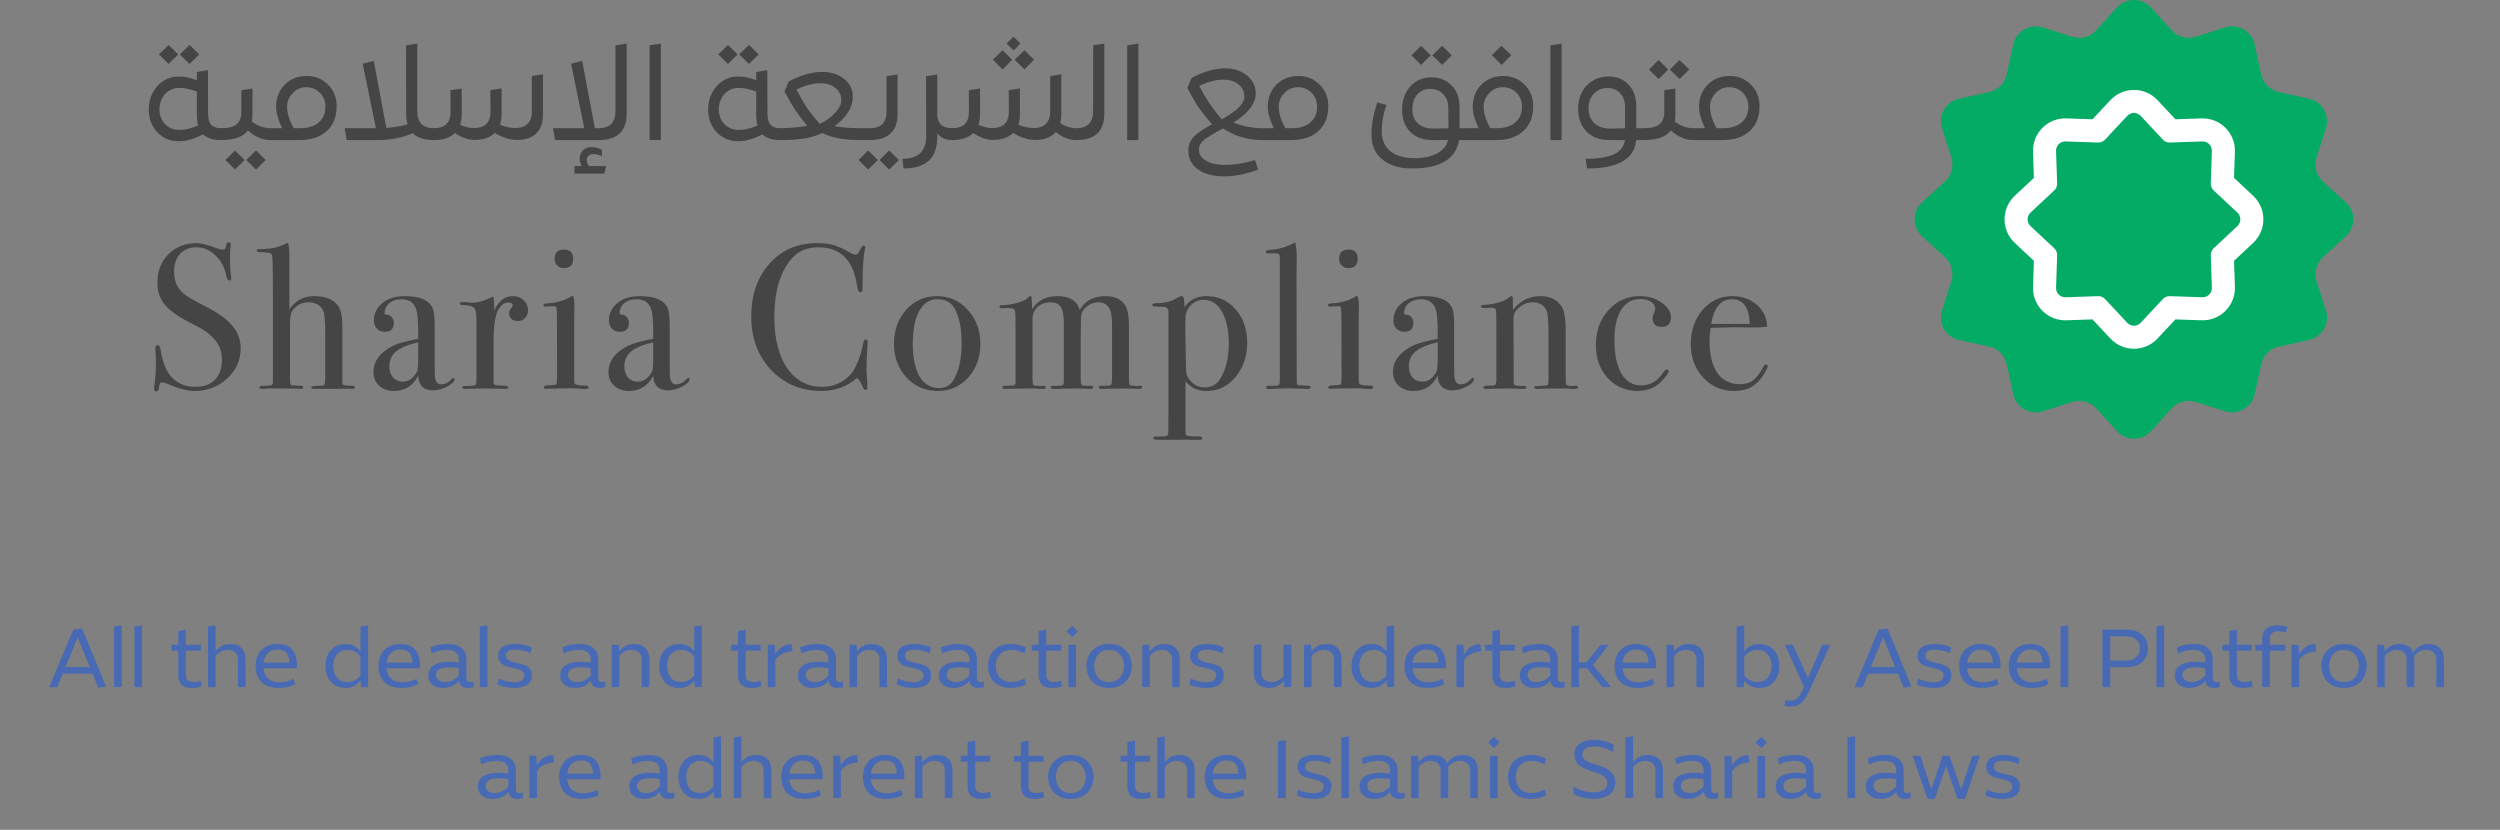 <svg width="473" height="157" viewBox="0 0 473 157" fill="none" xmlns="http://www.w3.org/2000/svg">
<rect x="0" y="0" width="473" height="157" fill="#808080" stroke="none"/>
<path d="M33.72 10.3L31.895 12.1L30.07 10.3L31.895 8.5L33.72 10.3ZM37.695 10.3L35.87 12.1L34.02 10.3L35.87 8.5L37.695 10.3ZM41.82 24.25C41.987 24.25 42.07 24.325 42.07 24.475V26.25C42.07 26.417 41.987 26.5 41.82 26.5C40.287 26.5 39.154 26.142 38.42 25.425C36.737 26.292 35.228 26.725 33.895 26.725C32.212 26.725 30.828 26.15 29.745 25C28.678 23.85 28.145 22.425 28.145 20.725C28.145 18.992 28.687 17.517 29.77 16.3C30.854 15.083 32.228 14.475 33.895 14.475C34.912 14.475 36.029 14.708 37.245 15.175V13.625L39.345 13.275L39.37 21.45C39.37 22.45 39.562 23.167 39.945 23.6C40.328 24.033 40.953 24.25 41.82 24.25ZM33.895 24.575C35.012 24.592 36.212 24.308 37.495 23.725C37.328 23.158 37.245 22.467 37.245 21.65V17.3C35.895 16.85 34.803 16.625 33.97 16.625C32.853 16.625 31.937 17.017 31.22 17.8C30.52 18.583 30.17 19.55 30.17 20.7C30.17 21.8 30.512 22.717 31.195 23.45C31.895 24.183 32.795 24.558 33.895 24.575ZM51.22 24.25C51.387 24.25 51.47 24.325 51.47 24.475V26.25C51.47 26.417 51.387 26.5 51.22 26.5C49.67 26.5 48.237 25.892 46.92 24.675C46.02 25.892 44.32 26.5 41.82 26.5C41.654 26.5 41.57 26.417 41.57 26.25L41.595 24.475C41.595 24.325 41.679 24.25 41.845 24.25C43.179 24.25 44.145 24.008 44.745 23.525C45.362 23.025 45.67 22.225 45.67 21.125V17.075L47.77 16.75V21.7C47.77 22.117 47.729 22.55 47.645 23C48.762 23.833 49.954 24.25 51.22 24.25ZM42.645 30.275L44.47 28.475L46.295 30.275L44.47 32.075L42.645 30.275ZM46.595 30.275L48.445 28.475L50.27 30.275L48.445 32.075L46.595 30.275ZM58.045 14.375C59.645 14.375 60.986 14.925 62.07 16.025C63.153 17.108 63.695 18.467 63.695 20.1C63.695 22.1 63.07 23.667 61.82 24.8C60.586 25.933 58.878 26.5 56.695 26.5H51.22C51.053 26.5 50.97 26.417 50.97 26.25V24.475C50.97 24.325 51.053 24.25 51.22 24.25H53.37C52.62 22.7 52.245 21.35 52.245 20.2C52.245 18.517 52.786 17.125 53.87 16.025C54.97 14.925 56.361 14.375 58.045 14.375ZM56.87 24.25C58.303 24.25 59.445 23.892 60.295 23.175C61.145 22.458 61.57 21.458 61.57 20.175C61.57 19.108 61.22 18.233 60.52 17.55C59.836 16.85 58.97 16.5 57.92 16.5C56.92 16.5 56.07 16.875 55.37 17.625C54.67 18.358 54.32 19.225 54.32 20.225C54.32 21.425 54.736 22.767 55.57 24.25H56.87ZM82.32 24.475L82.344 26.25C82.344 26.417 82.261 26.5 82.094 26.5C80.311 26.5 78.969 26.067 78.07 25.2C77.286 25.583 76.278 25.9 75.044 26.15C73.828 26.383 72.736 26.5 71.769 26.5H65.594L65.195 24.25H71.12L68.62 12.05L70.719 11.525L73.094 24.2C74.511 24.1 75.853 23.875 77.12 23.525C76.936 22.892 76.844 22.217 76.844 21.5L76.82 8.575L78.945 8.25V21C78.945 23.167 79.986 24.25 82.07 24.25C82.236 24.25 82.32 24.325 82.32 24.475ZM100.629 14.4L102.729 14.05V21.675C102.729 23.208 102.312 24.392 101.479 25.225C100.645 26.058 99.412 26.475 97.778 26.475C96.445 26.475 95.053 26.033 93.603 25.15C92.72 26.033 91.454 26.475 89.803 26.475C88.603 26.475 87.362 26.042 86.079 25.175C85.162 26.058 83.837 26.5 82.103 26.5C81.937 26.5 81.853 26.417 81.853 26.25V24.475C81.853 24.325 81.937 24.25 82.103 24.25C84.204 24.25 85.254 23.208 85.254 21.125L85.228 17.075L87.353 16.75V21.7C87.353 22.4 87.254 23.042 87.053 23.625C88.02 24.025 88.887 24.225 89.653 24.225C91.754 24.225 92.803 23.183 92.803 21.1L92.778 17.05L94.903 16.725V21.675C94.903 22.408 94.795 23.05 94.579 23.6C95.612 24.017 96.579 24.225 97.478 24.225C98.495 24.225 99.27 23.967 99.803 23.45C100.354 22.917 100.629 22.133 100.629 21.1V14.4ZM116.448 8.575L118.573 8.25V21.5C118.573 24.833 116.815 26.5 113.298 26.5H113.273H105.023L104.623 24.25H110.548L108.048 12.05L110.148 11.525L112.548 24.25H113.273H113.298C115.398 24.25 116.448 23.167 116.448 21V8.575ZM111.023 30.25C111.023 30.733 111.165 31.125 111.448 31.425H114.673L114.348 32.85H108.698V31.425H110.073C109.807 30.992 109.673 30.517 109.673 30C109.673 29.367 109.882 28.842 110.298 28.425C110.732 28.025 111.273 27.825 111.923 27.825C112.44 27.825 113.09 27.983 113.873 28.3V29.525C113.223 29.275 112.69 29.15 112.273 29.15C111.907 29.15 111.607 29.25 111.373 29.45C111.14 29.65 111.023 29.917 111.023 30.25ZM122.902 26.5V8.575L125.027 8.25V26.5H122.902ZM139.555 10.3L137.73 12.1L135.905 10.3L137.73 8.5L139.555 10.3ZM143.53 10.3L141.705 12.1L139.855 10.3L141.705 8.5L143.53 10.3ZM147.655 24.25C147.822 24.25 147.905 24.325 147.905 24.475V26.25C147.905 26.417 147.822 26.5 147.655 26.5C146.122 26.5 144.988 26.142 144.255 25.425C142.572 26.292 141.063 26.725 139.73 26.725C138.047 26.725 136.663 26.15 135.58 25C134.513 23.85 133.98 22.425 133.98 20.725C133.98 18.992 134.522 17.517 135.605 16.3C136.688 15.083 138.063 14.475 139.73 14.475C140.747 14.475 141.863 14.708 143.08 15.175V13.625L145.18 13.275L145.205 21.45C145.205 22.45 145.397 23.167 145.78 23.6C146.163 24.033 146.788 24.25 147.655 24.25ZM139.73 24.575C140.847 24.592 142.047 24.308 143.33 23.725C143.163 23.158 143.08 22.467 143.08 21.65V17.3C141.73 16.85 140.638 16.625 139.805 16.625C138.688 16.625 137.772 17.017 137.055 17.8C136.355 18.583 136.005 19.55 136.005 20.7C136.005 21.8 136.347 22.717 137.03 23.45C137.73 24.183 138.63 24.558 139.73 24.575ZM162.63 24.25C162.797 24.25 162.88 24.325 162.88 24.475V26.25C162.88 26.417 162.797 26.5 162.63 26.5C159.714 26.5 157.364 26.058 155.58 25.175C154.464 25.675 153.314 26.025 152.13 26.225C150.947 26.408 149.455 26.5 147.655 26.5C147.489 26.483 147.405 26.4 147.405 26.25V24.475C147.405 24.325 147.489 24.25 147.655 24.25C149.372 24.25 151.064 24.1 152.73 23.8C151.847 22.75 151.097 21.767 150.48 20.85C149.864 19.917 149.18 18.742 148.43 17.325L149.23 15.4C151.564 14.2 153.672 13.6 155.555 13.6C157.222 13.6 158.605 14.042 159.705 14.925C160.805 15.808 161.355 16.933 161.355 18.3C161.355 19.25 161.064 20.217 160.48 21.2C159.897 22.167 159.039 23.05 157.905 23.85C159.239 24.117 160.814 24.25 162.63 24.25ZM155.205 15.75C153.905 15.733 152.397 16.125 150.68 16.925C151.414 18.342 152.097 19.525 152.73 20.475C153.38 21.408 154.172 22.4 155.105 23.45C156.305 22.867 157.28 22.158 158.03 21.325C158.797 20.492 159.18 19.717 159.18 19C159.18 18.033 158.814 17.25 158.08 16.65C157.364 16.05 156.405 15.75 155.205 15.75ZM162.67 26.5C162.503 26.5 162.42 26.417 162.42 26.25L162.445 24.475C162.445 24.325 162.528 24.25 162.695 24.25H164.595C166.678 24.25 167.72 23.208 167.72 21.125V14.425L169.82 14.075V21.7C169.82 23.233 169.378 24.417 168.495 25.25C167.612 26.083 166.303 26.5 164.57 26.5H162.67ZM164.27 32.075L162.445 30.275L164.27 28.475L166.095 30.275L164.27 32.075ZM168.245 32.075L166.395 30.275L168.245 28.475L170.07 30.275L168.245 32.075ZM180.158 24.25C180.325 24.25 180.408 24.325 180.408 24.475V26.25C180.408 26.417 180.325 26.5 180.158 26.5C178.875 26.5 177.933 26.058 177.333 25.175V25.825C177.333 27.908 176.8 29.433 175.733 30.4C174.667 31.383 173.067 31.875 170.933 31.875L170.733 30.05C173.733 30.05 175.233 28.617 175.233 25.75L175.208 14.425L177.333 14.075V21.875C177.45 23.458 178.392 24.25 180.158 24.25ZM193.075 8.25L191.775 9.55L190.45 8.25L191.75 6.925L193.075 8.25ZM191.5 11.3L189.7 13.125L187.85 11.3L189.675 9.5L191.5 11.3ZM193.825 13.125L191.975 11.3L193.825 9.5L195.65 11.3L193.825 13.125ZM203.65 24.25C203.816 24.25 203.9 24.325 203.9 24.475V26.25C203.9 26.417 203.816 26.5 203.65 26.5C202.266 26.5 200.975 25.992 199.775 24.975C198.925 25.975 197.616 26.475 195.85 26.475C194.516 26.475 193.125 26.033 191.675 25.15C190.791 26.033 189.525 26.475 187.875 26.475C186.675 26.475 185.433 26.042 184.15 25.175C183.233 26.058 181.908 26.5 180.175 26.5C180.008 26.5 179.925 26.417 179.925 26.25V24.475C179.925 24.325 180.008 24.25 180.175 24.25C182.275 24.25 183.325 23.208 183.325 21.125L183.3 17.075L185.425 16.75V21.7C185.425 22.4 185.325 23.042 185.125 23.625C186.091 24.025 186.958 24.225 187.725 24.225C189.825 24.225 190.875 23.183 190.875 21.1L190.85 17.05L192.975 16.725V21.675C192.975 22.408 192.866 23.05 192.65 23.6C193.683 24.017 194.65 24.225 195.55 24.225C196.566 24.225 197.341 23.967 197.875 23.45C198.425 22.917 198.7 22.133 198.7 21.1V14.4L200.8 14.05V21.675C200.8 22.225 200.733 22.767 200.6 23.3C201.566 23.933 202.583 24.25 203.65 24.25ZM203.661 26.5C203.494 26.5 203.411 26.417 203.411 26.25V24.475C203.411 24.325 203.503 24.25 203.686 24.25C205.769 24.25 206.811 23.167 206.811 21L206.836 8.575L208.936 8.25V21.5C208.936 24.833 207.178 26.5 203.661 26.5ZM213.258 26.5V8.575L215.383 8.25V26.5H213.258ZM238.837 24.25C239.003 24.25 239.087 24.325 239.087 24.475V26.25C239.087 26.417 239.003 26.5 238.837 26.5C236.103 26.5 233.62 25.767 231.387 24.3C229.47 25.333 228.27 26.058 227.787 26.475C227.153 27.025 226.837 27.633 226.837 28.3C226.837 29.183 227.278 29.883 228.162 30.4C229.062 30.933 230.278 31.2 231.812 31.2C233.545 31.2 235.42 30.892 237.437 30.275L238.037 32.1C235.687 32.95 233.545 33.375 231.612 33.375C229.545 33.375 227.895 32.933 226.662 32.05C225.445 31.183 224.837 30.008 224.837 28.525C224.837 27.442 225.195 26.542 225.912 25.825C226.628 25.108 227.762 24.342 229.312 23.525C228.312 22.375 227.478 21.325 226.812 20.375C226.162 19.408 225.437 18.167 224.637 16.65L225.462 14.725C227.812 13.525 229.912 12.925 231.762 12.925C233.428 12.925 234.812 13.375 235.912 14.275C237.028 15.158 237.587 16.275 237.587 17.625C237.587 19.575 236.187 21.425 233.387 23.175C235.103 23.892 236.92 24.25 238.837 24.25ZM231.437 15.075C230.137 15.058 228.62 15.45 226.887 16.25C228.153 18.683 229.578 20.792 231.162 22.575C234.012 21.008 235.437 19.592 235.437 18.325C235.437 17.358 235.07 16.575 234.337 15.975C233.603 15.375 232.637 15.075 231.437 15.075ZM245.667 14.375C247.267 14.375 248.608 14.925 249.692 16.025C250.775 17.108 251.317 18.467 251.317 20.1C251.317 22.1 250.692 23.667 249.442 24.8C248.208 25.933 246.5 26.5 244.317 26.5H238.842C238.675 26.5 238.592 26.417 238.592 26.25V24.475C238.592 24.325 238.675 24.25 238.842 24.25H240.992C240.242 22.7 239.867 21.35 239.867 20.2C239.867 18.517 240.408 17.125 241.492 16.025C242.592 14.925 243.983 14.375 245.667 14.375ZM244.492 24.25C245.925 24.25 247.067 23.892 247.917 23.175C248.767 22.458 249.192 21.458 249.192 20.175C249.192 19.108 248.842 18.233 248.142 17.55C247.458 16.85 246.592 16.5 245.542 16.5C244.542 16.5 243.692 16.875 242.992 17.625C242.292 18.358 241.942 19.225 241.942 20.225C241.942 21.425 242.358 22.767 243.192 24.25H244.492ZM270.697 10.475L268.872 12.275L267.047 10.475L268.872 8.675L270.697 10.475ZM274.672 10.475L272.847 12.275L270.997 10.475L272.847 8.675L274.672 10.475ZM277.622 24.25C277.789 24.25 277.872 24.325 277.872 24.475V26.25C277.872 26.417 277.789 26.5 277.622 26.5H276.047C275.464 30.083 272.489 31.875 267.122 31.875C264.822 31.875 262.972 31.317 261.572 30.2C260.172 29.083 259.472 27.483 259.472 25.4C259.472 23.617 259.839 21.608 260.572 19.375L262.297 19.85C261.714 21.567 261.422 23.233 261.422 24.85C261.439 26.5 261.989 27.758 263.072 28.625C264.172 29.492 265.689 29.925 267.622 29.925C269.389 29.925 270.814 29.625 271.897 29.025C272.997 28.442 273.689 27.6 273.972 26.5H270.922C269.222 26.5 267.856 25.983 266.822 24.95C265.789 23.9 265.272 22.5 265.272 20.75C265.272 18.933 265.797 17.458 266.847 16.325C267.914 15.175 269.272 14.608 270.922 14.625C272.472 14.658 273.731 15.192 274.697 16.225C275.664 17.242 276.147 18.583 276.147 20.25V24.25H277.622ZM268.197 17.825C267.547 18.525 267.222 19.467 267.222 20.65C267.222 21.833 267.581 22.742 268.297 23.375C269.014 24.008 269.981 24.325 271.197 24.325C271.731 24.325 272.681 24.308 274.047 24.275L274.022 20.425C274.022 19.358 273.714 18.5 273.097 17.85C272.497 17.183 271.706 16.842 270.722 16.825C269.689 16.792 268.847 17.125 268.197 17.825ZM285.936 10.45L284.111 12.275L282.261 10.45L284.061 8.65L285.936 10.45ZM284.436 14.375C286.036 14.375 287.378 14.925 288.461 16.025C289.545 17.108 290.086 18.467 290.086 20.1C290.086 22.1 289.461 23.667 288.211 24.8C286.978 25.933 285.27 26.5 283.086 26.5H277.611C277.445 26.5 277.361 26.417 277.361 26.25V24.475C277.361 24.325 277.445 24.25 277.611 24.25H279.761C279.011 22.7 278.636 21.35 278.636 20.2C278.636 18.517 279.178 17.125 280.261 16.025C281.361 14.925 282.753 14.375 284.436 14.375ZM283.261 24.25C284.695 24.25 285.836 23.892 286.686 23.175C287.536 22.458 287.961 21.458 287.961 20.175C287.961 19.108 287.611 18.233 286.911 17.55C286.228 16.85 285.361 16.5 284.311 16.5C283.311 16.5 282.461 16.875 281.761 17.625C281.061 18.358 280.711 19.225 280.711 20.225C280.711 21.425 281.128 22.767 281.961 24.25H283.261ZM293.336 26.5V8.575L295.461 8.25V26.5H293.336ZM311.034 24.25C311.2 24.25 311.284 24.325 311.284 24.475V26.25C311.284 26.417 311.2 26.5 311.034 26.5H309.559C309.259 30.083 306.159 31.875 300.259 31.875L300.009 30.05C302.325 30.05 304.1 29.767 305.334 29.2C306.567 28.633 307.267 27.733 307.434 26.5H304.434C302.667 26.5 301.25 25.967 300.184 24.9C299.117 23.817 298.584 22.367 298.584 20.55C298.584 18.767 299.125 17.308 300.209 16.175C301.309 15.042 302.692 14.475 304.359 14.475C305.909 14.475 307.167 14.992 308.134 16.025C309.1 17.042 309.584 18.392 309.584 20.075V24.25H311.034ZM300.559 20.45C300.559 21.7 300.934 22.658 301.684 23.325C302.434 23.992 303.442 24.325 304.709 24.325C305.242 24.325 306.159 24.308 307.459 24.275V20.25C307.459 19.167 307.15 18.3 306.534 17.65C305.934 16.983 305.142 16.65 304.159 16.65C303.125 16.65 302.267 17 301.584 17.7C300.9 18.4 300.559 19.317 300.559 20.45ZM315.634 13.15L313.809 14.95L311.984 13.15L313.809 11.35L315.634 13.15ZM319.609 13.15L317.784 14.95L315.934 13.15L317.784 11.35L319.609 13.15ZM320.434 24.25C320.601 24.25 320.684 24.325 320.684 24.475V26.25C320.684 26.417 320.601 26.5 320.434 26.5C318.884 26.5 317.451 25.892 316.134 24.675C315.234 25.892 313.534 26.5 311.034 26.5C310.868 26.5 310.784 26.417 310.784 26.25L310.809 24.475C310.809 24.325 310.893 24.25 311.059 24.25C312.393 24.25 313.359 24.008 313.959 23.525C314.576 23.025 314.884 22.225 314.884 21.125V17.075L316.984 16.75V21.7C316.984 22.117 316.943 22.55 316.859 23C317.976 23.833 319.168 24.25 320.434 24.25ZM327.259 14.375C328.859 14.375 330.2 14.925 331.284 16.025C332.367 17.108 332.909 18.467 332.909 20.1C332.909 22.1 332.284 23.667 331.034 24.8C329.8 25.933 328.092 26.5 325.909 26.5H320.434C320.267 26.5 320.184 26.417 320.184 26.25V24.475C320.184 24.325 320.267 24.25 320.434 24.25H322.584C321.834 22.7 321.459 21.35 321.459 20.2C321.459 18.517 322 17.125 323.084 16.025C324.184 14.925 325.575 14.375 327.259 14.375ZM326.084 24.25C327.517 24.25 328.659 23.892 329.509 23.175C330.359 22.458 330.784 21.458 330.784 20.175C330.784 19.108 330.434 18.233 329.734 17.55C329.05 16.85 328.184 16.5 327.134 16.5C326.134 16.5 325.284 16.875 324.584 17.625C323.884 18.358 323.534 19.225 323.534 20.225C323.534 21.425 323.95 22.767 324.784 24.25H326.084ZM45.536 65.895C45.536 68.131 44.678 70.042 42.962 71.628C41.272 73.188 39.231 73.968 36.839 73.968C35.435 73.968 33.758 73.539 31.808 72.681C31.288 72.447 30.898 72.33 30.638 72.33C30.326 72.33 30.131 72.707 30.053 73.461C30.027 73.851 29.858 74.046 29.546 74.046C29.286 74.046 29.156 73.89 29.156 73.578C29.156 73.37 29.169 73.214 29.195 73.11C29.403 71.524 29.507 70.055 29.507 68.703C29.507 68.443 29.481 67.715 29.429 66.519C29.403 66.363 29.39 66.155 29.39 65.895C29.39 65.505 29.546 65.31 29.858 65.31C30.118 65.31 30.3 65.622 30.404 66.246C31.08 70.874 33.277 73.188 36.995 73.188C38.581 73.188 39.803 72.746 40.661 71.862C41.545 70.952 41.987 69.678 41.987 68.04C41.987 66.584 41.558 65.349 40.7 64.335C39.868 63.295 38.425 62.268 36.371 61.254C33.901 60.032 32.185 58.849 31.223 57.705C30.261 56.561 29.78 55.144 29.78 53.454C29.78 51.296 30.469 49.515 31.847 48.111C33.251 46.707 35.019 46.005 37.151 46.005C38.035 46.005 39.257 46.304 40.817 46.902C41.363 47.11 41.766 47.214 42.026 47.214C42.312 47.214 42.494 47.162 42.572 47.058C42.676 46.954 42.767 46.681 42.845 46.239C42.897 45.979 43.04 45.849 43.274 45.849C43.534 45.849 43.664 46.005 43.664 46.317C43.664 46.525 43.651 46.681 43.625 46.785C43.547 47.409 43.508 48.163 43.508 49.047C43.508 50.295 43.573 51.283 43.703 52.011L43.742 52.635C43.768 52.921 43.651 53.064 43.391 53.064C43.105 53.064 42.91 52.765 42.806 52.167C42.52 50.633 41.844 49.359 40.778 48.345C39.712 47.305 38.516 46.785 37.19 46.785C35.89 46.785 34.85 47.201 34.07 48.033C33.316 48.865 32.939 49.996 32.939 51.426C32.939 53.09 33.498 54.429 34.616 55.443C35.24 56.015 36.592 56.821 38.672 57.861C41.116 59.083 42.871 60.331 43.937 61.605C45.003 62.853 45.536 64.283 45.536 65.895ZM67.155 73.266C67.155 73.474 66.934 73.578 66.492 73.578C66.284 73.578 66.089 73.565 65.907 73.539C64.997 73.565 62.969 73.578 59.823 73.578H59.394C59.056 73.578 58.887 73.474 58.887 73.266C58.887 73.084 59.381 72.993 60.369 72.993C60.967 72.993 61.305 72.928 61.383 72.798C61.487 72.642 61.539 72.148 61.539 71.316V63.399C61.539 61.033 61.435 59.564 61.227 58.992C60.785 57.796 59.81 57.198 58.302 57.198C57.054 57.198 56.04 57.757 55.26 58.875C55 59.239 54.87 60.045 54.87 61.293V71.238C54.87 71.94 54.883 72.343 54.909 72.447C54.935 72.707 55.039 72.863 55.221 72.915C55.403 72.941 55.962 72.967 56.898 72.993C57.21 72.993 57.366 73.097 57.366 73.305C57.366 73.487 57.236 73.578 56.976 73.578C56.976 73.578 56.846 73.565 56.586 73.539L53.505 73.5C51.347 73.474 50.151 73.5 49.917 73.578H49.527C49.241 73.578 49.098 73.487 49.098 73.305C49.098 73.097 49.241 72.993 49.527 72.993H50.112L50.697 72.954C51.295 72.98 51.607 72.798 51.633 72.408V54.897C51.633 50.737 51.568 48.488 51.438 48.15C51.282 47.89 50.645 47.747 49.527 47.721C48.903 47.721 48.591 47.63 48.591 47.448C48.591 47.292 48.656 47.201 48.786 47.175C48.916 47.149 49.358 47.123 50.112 47.097C51.438 47.071 52.712 46.759 53.934 46.161C54.038 46.109 54.22 46.044 54.48 45.966C54.662 46.278 54.753 47.279 54.753 48.969V58.524C55.897 56.86 57.457 56.028 59.433 56.028C61.513 56.028 62.995 56.6 63.879 57.744C64.321 58.316 64.594 59.122 64.698 60.162C64.75 60.526 64.776 61.397 64.776 62.775V72.603C64.802 72.863 65.478 72.993 66.804 72.993C67.038 73.045 67.155 73.136 67.155 73.266ZM85.986 71.745C85.986 72.187 85.518 72.655 84.582 73.149C83.672 73.617 82.788 73.851 81.93 73.851C80.136 73.851 79.2 72.928 79.122 71.082C78.134 73.006 76.6 73.968 74.52 73.968C73.402 73.968 72.479 73.643 71.751 72.993C71.023 72.317 70.659 71.459 70.659 70.419C70.659 68.287 71.946 66.597 74.52 65.349C75.404 64.933 76.938 64.517 79.122 64.101V63.126C79.122 60.838 79.005 59.33 78.771 58.602C78.355 57.276 77.419 56.613 75.963 56.613C75.053 56.613 74.286 56.86 73.662 57.354C73.064 57.848 72.765 58.472 72.765 59.226C72.765 59.434 72.921 59.538 73.233 59.538C73.571 59.538 73.87 59.694 74.13 60.006C74.39 60.318 74.52 60.669 74.52 61.059C74.52 62.203 73.948 62.775 72.804 62.775C72.206 62.775 71.712 62.58 71.322 62.19C70.932 61.774 70.737 61.254 70.737 60.63C70.737 59.408 71.218 58.355 72.18 57.471C73.246 56.509 74.728 56.028 76.626 56.028C79.486 56.028 81.241 56.808 81.891 58.368C82.125 58.966 82.242 60.149 82.242 61.917V69.21C82.242 70.406 82.255 71.108 82.281 71.316C82.411 72.252 82.788 72.72 83.412 72.72C84.14 72.72 84.738 72.46 85.206 71.94C85.466 71.654 85.661 71.511 85.791 71.511C85.921 71.511 85.986 71.589 85.986 71.745ZM79.122 67.611V64.764C77.172 65.206 75.768 65.791 74.91 66.519C74.078 67.221 73.662 68.17 73.662 69.366C73.662 70.198 73.896 70.887 74.364 71.433C74.858 71.953 75.469 72.213 76.197 72.213C77.315 72.213 78.212 71.589 78.888 70.341C79.044 70.055 79.122 69.145 79.122 67.611ZM99.899 58.68C99.899 59.278 99.717 59.772 99.353 60.162C98.989 60.552 98.521 60.747 97.949 60.747C97.481 60.747 97.091 60.617 96.779 60.357C96.467 60.071 96.311 59.72 96.311 59.304C96.311 58.94 96.428 58.628 96.662 58.368C96.896 58.108 97.013 57.926 97.013 57.822C97.013 57.432 96.727 57.237 96.155 57.237C95.427 57.237 94.803 57.692 94.283 58.602C93.685 59.668 93.386 61.644 93.386 64.53V72.252C93.386 72.564 93.49 72.759 93.698 72.837C93.932 72.915 94.608 72.967 95.726 72.993C96.012 73.045 96.155 73.149 96.155 73.305C96.155 73.487 95.986 73.578 95.648 73.578C95.05 73.578 94.491 73.565 93.971 73.539C93.451 73.513 92.463 73.5 91.007 73.5C90.253 73.5 89.707 73.513 89.369 73.539C89.031 73.565 88.602 73.578 88.082 73.578C87.666 73.578 87.458 73.487 87.458 73.305C87.458 73.123 87.627 73.032 87.965 73.032H88.511C89.395 73.032 89.915 72.928 90.071 72.72C90.123 72.616 90.149 72.135 90.149 71.277V60.552C90.149 59.122 89.928 58.303 89.486 58.095C89.07 57.861 88.394 57.731 87.458 57.705C87.146 57.705 86.99 57.614 86.99 57.432C86.99 57.25 87.12 57.159 87.38 57.159H87.653C88.043 57.159 88.433 57.185 88.823 57.237C89.213 57.263 89.382 57.276 89.33 57.276C90.292 57.276 91.358 57.003 92.528 56.457L93.035 56.223L93.347 56.106C93.451 56.73 93.503 57.354 93.503 57.978V58.758C94.335 56.938 95.505 56.028 97.013 56.028C97.845 56.028 98.534 56.288 99.08 56.808C99.626 57.302 99.899 57.926 99.899 58.68ZM108.447 48.969C108.447 50.139 107.862 50.724 106.692 50.724C106.198 50.724 105.782 50.568 105.444 50.256C105.106 49.918 104.937 49.515 104.937 49.047C104.937 47.825 105.522 47.214 106.692 47.214C107.862 47.214 108.447 47.799 108.447 48.969ZM111.372 73.266C111.372 73.5 111.151 73.617 110.709 73.617C110.735 73.617 110.423 73.591 109.773 73.539C108.993 73.487 108.343 73.461 107.823 73.461L103.767 73.539C103.637 73.565 103.481 73.578 103.299 73.578C103.013 73.578 102.87 73.487 102.87 73.305C102.87 73.045 103.13 72.915 103.65 72.915C104.638 72.889 105.171 72.824 105.249 72.72C105.353 72.59 105.405 72.044 105.405 71.082L105.366 59.265C105.34 58.615 105.301 58.238 105.249 58.134C105.223 58.004 105.067 57.939 104.781 57.939L103.65 57.978C103.546 58.004 103.416 58.017 103.26 58.017C102.974 58.017 102.831 57.913 102.831 57.705C102.831 57.523 103.052 57.419 103.494 57.393C105.236 57.315 106.731 56.899 107.979 56.145L108.369 55.911C108.577 56.301 108.681 57.016 108.681 58.056C108.681 58.004 108.681 58.134 108.681 58.446C108.655 58.758 108.642 59.265 108.642 59.967V70.614C108.642 71.654 108.655 72.265 108.681 72.447C108.733 72.629 108.876 72.746 109.11 72.798C109.5 72.902 110.072 72.954 110.826 72.954C111.19 72.954 111.372 73.058 111.372 73.266ZM130.453 71.745C130.453 72.187 129.985 72.655 129.049 73.149C128.139 73.617 127.255 73.851 126.397 73.851C124.603 73.851 123.667 72.928 123.589 71.082C122.601 73.006 121.067 73.968 118.987 73.968C117.869 73.968 116.946 73.643 116.218 72.993C115.49 72.317 115.126 71.459 115.126 70.419C115.126 68.287 116.413 66.597 118.987 65.349C119.871 64.933 121.405 64.517 123.589 64.101V63.126C123.589 60.838 123.472 59.33 123.238 58.602C122.822 57.276 121.886 56.613 120.43 56.613C119.52 56.613 118.753 56.86 118.129 57.354C117.531 57.848 117.232 58.472 117.232 59.226C117.232 59.434 117.388 59.538 117.7 59.538C118.038 59.538 118.337 59.694 118.597 60.006C118.857 60.318 118.987 60.669 118.987 61.059C118.987 62.203 118.415 62.775 117.271 62.775C116.673 62.775 116.179 62.58 115.789 62.19C115.399 61.774 115.204 61.254 115.204 60.63C115.204 59.408 115.685 58.355 116.647 57.471C117.713 56.509 119.195 56.028 121.093 56.028C123.953 56.028 125.708 56.808 126.358 58.368C126.592 58.966 126.709 60.149 126.709 61.917V69.21C126.709 70.406 126.722 71.108 126.748 71.316C126.878 72.252 127.255 72.72 127.879 72.72C128.607 72.72 129.205 72.46 129.673 71.94C129.933 71.654 130.128 71.511 130.258 71.511C130.388 71.511 130.453 71.589 130.453 71.745ZM123.589 67.611V64.764C121.639 65.206 120.235 65.791 119.377 66.519C118.545 67.221 118.129 68.17 118.129 69.366C118.129 70.198 118.363 70.887 118.831 71.433C119.325 71.953 119.936 72.213 120.664 72.213C121.782 72.213 122.679 71.589 123.355 70.341C123.511 70.055 123.589 69.145 123.589 67.611ZM164.171 64.803C164.171 64.751 164.145 65.102 164.093 65.856C163.989 67.364 163.937 68.82 163.937 70.224C163.937 70.38 163.963 70.705 164.015 71.199C164.067 71.667 164.093 72.239 164.093 72.915V73.266C164.093 73.604 163.989 73.773 163.781 73.773C163.573 73.773 163.391 73.578 163.235 73.188C162.871 72.33 162.507 71.771 162.143 71.511C160.271 73.149 158.022 73.968 155.396 73.968C151.574 73.968 148.402 72.642 145.88 69.99C143.384 67.312 142.136 63.945 142.136 59.889C142.136 55.807 143.28 52.479 145.568 49.905C147.882 47.305 150.859 46.005 154.499 46.005C155.825 46.005 156.878 46.122 157.658 46.356C158.464 46.564 159.452 47.006 160.622 47.682C161.194 48.02 161.623 48.189 161.909 48.189C162.143 48.189 162.364 47.981 162.572 47.565C162.91 46.837 163.183 46.473 163.391 46.473C163.599 46.473 163.703 46.577 163.703 46.785C163.703 46.889 163.677 47.058 163.625 47.292C163.339 48.54 163.196 50.88 163.196 54.312C163.196 54.806 163.157 55.092 163.079 55.17C163.001 55.248 162.897 55.287 162.767 55.287C162.507 55.287 162.338 55.04 162.26 54.546C161.922 52.466 161.441 50.919 160.817 49.905C159.543 47.825 157.541 46.785 154.811 46.785C152.705 46.785 151.041 47.487 149.819 48.891C147.609 51.413 146.504 55.105 146.504 59.967C146.504 64.309 147.414 67.676 149.234 70.068C150.82 72.148 152.926 73.188 155.552 73.188C156.904 73.188 158.139 72.863 159.257 72.213C160.375 71.537 161.233 70.627 161.831 69.483C162.507 68.157 162.988 66.714 163.274 65.154C163.378 64.53 163.547 64.218 163.781 64.218C164.041 64.218 164.171 64.413 164.171 64.803ZM185.488 65.076C185.488 67.598 184.721 69.717 183.187 71.433C181.653 73.123 179.742 73.968 177.454 73.968C175.088 73.968 173.112 73.123 171.526 71.433C169.94 69.717 169.147 67.598 169.147 65.076C169.147 62.476 169.914 60.318 171.448 58.602C173.008 56.886 174.945 56.028 177.259 56.028C179.599 56.028 181.549 56.899 183.109 58.641C184.695 60.357 185.488 62.502 185.488 65.076ZM181.939 65.037C181.939 62.177 181.497 59.954 180.613 58.368C179.963 57.198 178.871 56.613 177.337 56.613C175.881 56.613 174.737 57.367 173.905 58.875C173.099 60.357 172.696 62.424 172.696 65.076C172.696 67.702 173.125 69.756 173.983 71.238C174.867 72.694 176.089 73.422 177.649 73.422C178.845 73.422 179.729 72.967 180.301 72.057C181.393 70.341 181.939 68.001 181.939 65.037ZM216.094 73.266C216.094 73.474 215.873 73.578 215.431 73.578C215.379 73.578 215.093 73.565 214.573 73.539C214.079 73.513 213.403 73.5 212.545 73.5C212.467 73.5 211.089 73.526 208.411 73.578C208.073 73.578 207.904 73.487 207.904 73.305C207.904 73.097 208.047 72.993 208.333 72.993H208.645L209.62 72.954C210.01 72.928 210.231 72.837 210.283 72.681C210.361 72.525 210.4 71.979 210.4 71.043V61.371C210.4 59.863 210.192 58.797 209.776 58.173C209.386 57.523 208.71 57.198 207.748 57.198C207.072 57.198 206.435 57.406 205.837 57.822C205.265 58.212 204.862 58.719 204.628 59.343C204.524 59.733 204.472 61.176 204.472 63.672V71.043C204.472 71.901 204.485 72.395 204.511 72.525C204.589 72.837 204.823 72.993 205.213 72.993H206.344C206.682 72.993 206.851 73.097 206.851 73.305C206.851 73.487 206.656 73.578 206.266 73.578H205.993C205.733 73.526 204.849 73.5 203.341 73.5C202.821 73.5 202.119 73.513 201.235 73.539C200.377 73.565 199.857 73.578 199.675 73.578H199.246C198.934 73.578 198.778 73.474 198.778 73.266C198.778 73.136 198.856 73.058 199.012 73.032C199.168 73.006 199.688 72.993 200.572 72.993C200.988 72.967 201.209 72.837 201.235 72.603L201.274 72.057V61.176C201.274 59.668 201.079 58.628 200.689 58.056C200.325 57.484 199.662 57.198 198.7 57.198C197.738 57.198 196.932 57.497 196.282 58.095C195.658 58.693 195.346 59.447 195.346 60.357V71.433C195.346 72.213 195.398 72.681 195.502 72.837C195.632 72.967 196.022 73.032 196.672 73.032H196.984C197.14 73.006 197.283 72.993 197.413 72.993C197.699 72.993 197.842 73.097 197.842 73.305C197.842 73.487 197.673 73.578 197.335 73.578H196.945C196.321 73.5 195.346 73.474 194.02 73.5L190.198 73.578C189.834 73.578 189.652 73.474 189.652 73.266C189.652 73.084 189.821 72.993 190.159 72.993C191.147 72.993 191.719 72.954 191.875 72.876C192.031 72.772 192.122 72.603 192.148 72.369V62.229C192.148 60.279 192.109 59.135 192.031 58.797C191.953 58.459 191.576 58.29 190.9 58.29H190.354C190.12 58.316 189.873 58.329 189.613 58.329C189.275 58.329 189.106 58.238 189.106 58.056C189.106 57.9 189.158 57.809 189.262 57.783C189.392 57.757 189.821 57.718 190.549 57.666C191.147 57.64 191.888 57.484 192.772 57.198C193.682 56.912 194.202 56.665 194.332 56.457C194.618 56.171 194.826 56.028 194.956 56.028C195.086 56.028 195.164 56.132 195.19 56.34C195.216 56.548 195.242 57.276 195.268 58.524C196.308 56.86 197.907 56.028 200.065 56.028C202.379 56.028 203.783 56.899 204.277 58.641C205.291 56.899 206.916 56.028 209.152 56.028C211.076 56.028 212.376 56.717 213.052 58.095C213.416 58.823 213.598 60.032 213.598 61.722V71.355C213.598 72.239 213.637 72.733 213.715 72.837C213.819 72.915 214.235 72.98 214.963 73.032L215.665 72.993C215.951 72.967 216.094 73.058 216.094 73.266ZM235.961 64.842C235.961 67.442 235.22 69.613 233.738 71.355C232.282 73.097 230.462 73.968 228.278 73.968C226.562 73.968 225.236 73.344 224.3 72.096V81.183C224.3 81.755 224.313 82.093 224.339 82.197C224.391 82.301 224.521 82.392 224.729 82.47C225.119 82.548 225.873 82.587 226.991 82.587C227.303 82.587 227.459 82.704 227.459 82.938C227.459 83.12 227.29 83.211 226.952 83.211H226.211C226.029 83.211 225.73 83.211 225.314 83.211C224.924 83.185 224.586 83.172 224.3 83.172C224.144 83.172 223.715 83.185 223.013 83.211C222.285 83.211 221.739 83.211 221.375 83.211H219.308C218.554 83.211 218.177 83.12 218.177 82.938C218.177 82.704 218.333 82.587 218.645 82.587H219.815C220.569 82.587 220.972 82.418 221.024 82.08C221.05 81.924 221.063 80.728 221.063 78.492V59.07C221.063 58.342 220.712 58.004 220.01 58.056C218.97 58.004 218.424 57.978 218.372 57.978C218.138 57.978 218.021 57.887 218.021 57.705C218.021 57.471 218.307 57.354 218.879 57.354C220.309 57.38 221.609 57.042 222.779 56.34C223.117 56.132 223.377 56.028 223.559 56.028C223.767 56.028 223.897 56.132 223.949 56.34C224.027 56.522 224.079 57.107 224.105 58.095C225.067 56.717 226.445 56.028 228.239 56.028C230.501 56.028 232.347 56.86 233.777 58.524C235.233 60.162 235.961 62.268 235.961 64.842ZM232.49 64.881C232.49 62.853 232.178 61.124 231.554 59.694C230.722 57.718 229.435 56.73 227.693 56.73C226.783 56.73 226.003 57.055 225.353 57.705C224.703 58.329 224.352 59.096 224.3 60.006C224.248 61.15 224.261 63.555 224.339 67.221C224.365 69.067 224.404 70.185 224.456 70.575C224.508 70.939 224.677 71.316 224.963 71.706C225.717 72.772 226.692 73.305 227.888 73.305C229.24 73.305 230.254 72.733 230.93 71.589C231.97 69.847 232.49 67.611 232.49 64.881ZM247.994 73.227C247.994 73.461 247.825 73.578 247.487 73.578H247.019C246.967 73.578 246.278 73.552 244.952 73.5L243.743 73.461C243.535 73.461 242.495 73.5 240.623 73.578C240.467 73.604 240.311 73.617 240.155 73.617C239.765 73.643 239.57 73.526 239.57 73.266C239.57 73.084 239.713 72.993 239.999 72.993H241.013C241.741 72.993 242.105 72.837 242.105 72.525C242.131 72.369 242.144 71.355 242.144 69.483V49.632C242.144 48.774 242.118 48.306 242.066 48.228C241.988 48.02 241.78 47.916 241.442 47.916H241.13L240.038 47.955C239.674 47.955 239.492 47.838 239.492 47.604C239.492 47.396 239.817 47.279 240.467 47.253C241.715 47.175 242.872 46.889 243.938 46.395L244.757 46.005L245.069 45.888C245.277 46.642 245.368 47.786 245.342 49.32L245.303 52.089L245.342 71.199C245.342 71.979 245.355 72.447 245.381 72.603C245.407 72.733 245.498 72.824 245.654 72.876C245.68 72.902 246.161 72.928 247.097 72.954C247.695 72.954 247.994 73.045 247.994 73.227ZM256.871 48.969C256.871 50.139 256.286 50.724 255.116 50.724C254.622 50.724 254.206 50.568 253.868 50.256C253.53 49.918 253.361 49.515 253.361 49.047C253.361 47.825 253.946 47.214 255.116 47.214C256.286 47.214 256.871 47.799 256.871 48.969ZM259.796 73.266C259.796 73.5 259.575 73.617 259.133 73.617C259.159 73.617 258.847 73.591 258.197 73.539C257.417 73.487 256.767 73.461 256.247 73.461L252.191 73.539C252.061 73.565 251.905 73.578 251.723 73.578C251.437 73.578 251.294 73.487 251.294 73.305C251.294 73.045 251.554 72.915 252.074 72.915C253.062 72.889 253.595 72.824 253.673 72.72C253.777 72.59 253.829 72.044 253.829 71.082L253.79 59.265C253.764 58.615 253.725 58.238 253.673 58.134C253.647 58.004 253.491 57.939 253.205 57.939L252.074 57.978C251.97 58.004 251.84 58.017 251.684 58.017C251.398 58.017 251.255 57.913 251.255 57.705C251.255 57.523 251.476 57.419 251.918 57.393C253.66 57.315 255.155 56.899 256.403 56.145L256.793 55.911C257.001 56.301 257.105 57.016 257.105 58.056C257.105 58.004 257.105 58.134 257.105 58.446C257.079 58.758 257.066 59.265 257.066 59.967V70.614C257.066 71.654 257.079 72.265 257.105 72.447C257.157 72.629 257.3 72.746 257.534 72.798C257.924 72.902 258.496 72.954 259.25 72.954C259.614 72.954 259.796 73.058 259.796 73.266ZM278.877 71.745C278.877 72.187 278.409 72.655 277.473 73.149C276.563 73.617 275.679 73.851 274.821 73.851C273.027 73.851 272.091 72.928 272.013 71.082C271.025 73.006 269.491 73.968 267.411 73.968C266.293 73.968 265.37 73.643 264.642 72.993C263.914 72.317 263.55 71.459 263.55 70.419C263.55 68.287 264.837 66.597 267.411 65.349C268.295 64.933 269.829 64.517 272.013 64.101V63.126C272.013 60.838 271.896 59.33 271.662 58.602C271.246 57.276 270.31 56.613 268.854 56.613C267.944 56.613 267.177 56.86 266.553 57.354C265.955 57.848 265.656 58.472 265.656 59.226C265.656 59.434 265.812 59.538 266.124 59.538C266.462 59.538 266.761 59.694 267.021 60.006C267.281 60.318 267.411 60.669 267.411 61.059C267.411 62.203 266.839 62.775 265.695 62.775C265.097 62.775 264.603 62.58 264.213 62.19C263.823 61.774 263.628 61.254 263.628 60.63C263.628 59.408 264.109 58.355 265.071 57.471C266.137 56.509 267.619 56.028 269.517 56.028C272.377 56.028 274.132 56.808 274.782 58.368C275.016 58.966 275.133 60.149 275.133 61.917V69.21C275.133 70.406 275.146 71.108 275.172 71.316C275.302 72.252 275.679 72.72 276.303 72.72C277.031 72.72 277.629 72.46 278.097 71.94C278.357 71.654 278.552 71.511 278.682 71.511C278.812 71.511 278.877 71.589 278.877 71.745ZM272.013 67.611V64.764C270.063 65.206 268.659 65.791 267.801 66.519C266.969 67.221 266.553 68.17 266.553 69.366C266.553 70.198 266.787 70.887 267.255 71.433C267.749 71.953 268.36 72.213 269.088 72.213C270.206 72.213 271.103 71.589 271.779 70.341C271.935 70.055 272.013 69.145 272.013 67.611ZM298.562 73.266C298.562 73.474 298.367 73.578 297.977 73.578H297.509C297.041 73.526 296.404 73.5 295.598 73.5C293.05 73.5 291.542 73.526 291.074 73.578H290.801C290.463 73.578 290.294 73.487 290.294 73.305C290.294 73.175 290.359 73.097 290.489 73.071C290.645 73.045 291.152 73.019 292.01 72.993C292.504 72.967 292.79 72.902 292.868 72.798C292.946 72.668 292.985 72.239 292.985 71.511V64.023C292.985 61.189 292.881 59.499 292.673 58.953C292.231 57.783 291.347 57.198 290.021 57.198C288.721 57.198 287.629 57.77 286.745 58.914C286.485 59.252 286.355 59.72 286.355 60.318L286.394 72.486C286.394 72.798 286.667 72.967 287.213 72.993L288.383 73.032C288.643 73.032 288.773 73.123 288.773 73.305C288.773 73.487 288.617 73.578 288.305 73.578H287.681C287.109 73.526 286.199 73.5 284.951 73.5C284.665 73.5 284.041 73.513 283.079 73.539C282.143 73.565 281.597 73.578 281.441 73.578H281.207C280.817 73.578 280.622 73.487 280.622 73.305C280.622 73.123 280.856 73.006 281.324 72.954C281.662 72.954 281.987 72.954 282.299 72.954C282.689 72.954 282.923 72.863 283.001 72.681L283.118 72.096V63.594C283.118 60.63 283.092 58.992 283.04 58.68C282.988 58.368 282.663 58.212 282.065 58.212C281.883 58.212 281.571 58.238 281.129 58.29H280.934C280.414 58.29 280.154 58.199 280.154 58.017C280.154 57.783 280.427 57.666 280.973 57.666C281.753 57.64 282.598 57.497 283.508 57.237C284.418 56.977 285.055 56.678 285.419 56.34C285.653 56.132 285.835 56.028 285.965 56.028C286.147 56.028 286.238 56.275 286.238 56.769V58.641C287.59 56.899 289.332 56.028 291.464 56.028C293.336 56.028 294.688 56.717 295.52 58.095C295.988 58.875 296.222 60.357 296.222 62.541V71.433C296.222 72.265 296.261 72.72 296.339 72.798C296.495 72.954 296.872 73.032 297.47 73.032C297.548 73.032 297.691 73.019 297.899 72.993H298.172C298.432 72.993 298.562 73.084 298.562 73.266ZM316.134 60.045C316.134 61.241 315.549 61.839 314.379 61.839C313.235 61.839 312.663 61.293 312.663 60.201C312.663 59.915 312.793 59.486 313.053 58.914C313.131 58.732 313.17 58.55 313.17 58.368C313.17 57.848 312.897 57.419 312.351 57.081C311.831 56.743 311.168 56.574 310.362 56.574C308.802 56.574 307.593 57.25 306.735 58.602C305.877 59.954 305.448 61.852 305.448 64.296C305.448 67.052 305.89 69.184 306.774 70.692C307.658 72.174 308.906 72.915 310.518 72.915C311.61 72.915 312.585 72.577 313.443 71.901C313.833 71.589 314.34 70.991 314.964 70.107C315.094 69.977 315.211 69.912 315.315 69.912C315.575 69.912 315.705 70.016 315.705 70.224C315.705 70.562 315.25 71.199 314.34 72.135C313.17 73.357 311.675 73.968 309.855 73.968C307.567 73.968 305.669 73.149 304.161 71.511C302.679 69.873 301.938 67.806 301.938 65.31C301.938 62.632 302.731 60.422 304.317 58.68C305.903 56.912 307.892 56.028 310.284 56.028C311.818 56.028 313.17 56.431 314.34 57.237C315.536 58.043 316.134 58.979 316.134 60.045ZM334.443 69.249C334.443 69.509 334.235 69.977 333.819 70.653C333.429 71.303 333.026 71.836 332.61 72.252C331.492 73.396 329.997 73.968 328.125 73.968C325.785 73.968 323.822 73.123 322.236 71.433C320.676 69.743 319.896 67.65 319.896 65.154C319.896 62.554 320.637 60.383 322.119 58.641C323.627 56.899 325.499 56.028 327.735 56.028C329.581 56.028 331.128 56.574 332.376 57.666C333.624 58.732 334.287 60.11 334.365 61.8C333.533 61.93 332.428 61.982 331.05 61.956L328.32 61.917C328.138 61.917 326.578 61.956 323.64 62.034C323.51 62.892 323.445 63.711 323.445 64.491C323.445 67.117 323.939 69.145 324.927 70.575C325.941 71.979 327.358 72.681 329.178 72.681C330.218 72.681 331.05 72.447 331.674 71.979C332.298 71.511 332.974 70.614 333.702 69.288C333.806 69.08 333.949 68.976 334.131 68.976C334.339 68.976 334.443 69.067 334.443 69.249ZM331.05 61.293C330.946 58.173 329.828 56.613 327.696 56.613C325.59 56.613 324.277 58.173 323.757 61.293H331.05Z" fill="#363434" fill-opacity="0.77"/>
<path d="M400.521 1.424C402.251 -0.475 405.239 -0.475 406.969 1.424L410.893 5.73C412.04 6.99 413.816 7.466 415.44 6.949L420.991 5.181C423.439 4.402 426.026 5.896 426.575 8.405L427.82 14.096C428.184 15.761 429.484 17.061 431.149 17.425L436.84 18.67C439.349 19.219 440.843 21.806 440.064 24.254L438.296 29.805C437.779 31.429 438.255 33.205 439.515 34.352L443.821 38.276C445.72 40.006 445.72 42.994 443.821 44.724L439.515 48.648C438.255 49.795 437.779 51.571 438.296 53.195L440.064 58.746C440.843 61.194 439.349 63.781 436.84 64.33L431.149 65.575C429.484 65.939 428.184 67.239 427.82 68.904L426.575 74.595C426.026 77.104 423.439 78.598 420.991 77.819L415.44 76.051C413.816 75.534 412.04 76.01 410.893 77.27L406.969 81.576C405.239 83.475 402.251 83.475 400.521 81.576L396.598 77.27C395.45 76.01 393.674 75.534 392.05 76.051L386.499 77.819C384.052 78.598 381.464 77.104 380.915 74.595L379.67 68.904C379.306 67.239 378.006 65.939 376.342 65.575L370.65 64.33C368.141 63.781 366.647 61.194 367.426 58.746L369.194 53.195C369.711 51.571 369.235 49.795 367.976 48.648L363.669 44.724C361.77 42.994 361.77 40.006 363.669 38.276L367.976 34.352C369.235 33.205 369.711 31.429 369.194 29.805L367.426 24.254C366.647 21.806 368.141 19.219 370.65 18.67L376.342 17.425C378.006 17.061 379.306 15.761 379.67 14.096L380.915 8.405C381.464 5.896 384.052 4.402 386.499 5.181L392.05 6.949C393.674 7.466 395.45 6.99 396.598 5.73L400.521 1.424Z" fill="#03AB64"/>
<path fill-rule="evenodd" clip-rule="evenodd" d="M411.587 22.568L416.536 22.401C420.068 22.282 422.964 25.177 422.844 28.71L422.677 33.658L426.294 37.039C428.877 39.453 428.877 43.547 426.294 45.961L422.677 49.342L422.844 54.29C422.964 57.823 420.068 60.719 416.536 60.599L411.587 60.432L408.206 64.049C405.793 66.632 401.698 66.632 399.284 64.049L395.903 60.432L390.955 60.599C387.422 60.719 384.527 57.823 384.646 54.29L384.813 49.342L381.196 45.961C378.614 43.547 378.614 39.453 381.196 37.039L384.813 33.658L384.646 28.71C384.527 25.177 387.422 22.282 390.955 22.401L395.903 22.568L399.284 18.951C401.698 16.368 405.793 16.368 408.206 18.951L411.587 22.568ZM405.02 21.929C404.33 21.191 403.16 21.191 402.471 21.929L398.278 26.415C397.934 26.783 397.448 26.984 396.944 26.967L390.807 26.76C389.798 26.726 388.971 27.553 389.005 28.562L389.212 34.699C389.229 35.203 389.028 35.689 388.66 36.033L384.174 40.225C383.436 40.915 383.436 42.085 384.174 42.775L388.66 46.967C389.028 47.311 389.229 47.797 389.212 48.301L389.005 54.438C388.971 55.447 389.798 56.274 390.807 56.24L396.944 56.033C397.448 56.016 397.934 56.217 398.278 56.585L402.471 61.071C403.16 61.809 404.33 61.809 405.02 61.071L409.212 56.585C409.556 56.217 410.043 56.016 410.546 56.033L416.683 56.24C417.692 56.274 418.519 55.447 418.485 54.438L418.278 48.301C418.261 47.797 418.462 47.311 418.83 46.967L423.316 42.775C424.054 42.085 424.054 40.915 423.316 40.225L418.83 36.033C418.462 35.689 418.261 35.203 418.278 34.699L418.485 28.562C418.519 27.553 417.692 26.726 416.683 26.76L410.546 26.967C410.043 26.984 409.556 26.783 409.212 26.415L405.02 21.929Z" fill="white"/>
<path d="M18.587 130.112L17.499 127.456H11.883L10.843 130H9.307L13.851 119.136L15.547 118.928L20.075 129.888L18.587 130.112ZM12.395 126.208H16.987L14.683 120.592L12.395 126.208ZM21.594 130V118.528L23.034 118.32V130H21.594ZM25.437 130V118.528L26.877 118.32V130H25.437ZM35.173 119.12V122H38.005V123.12H35.173V127.776C35.173 128.619 35.669 129.04 36.661 129.04C37.087 129.04 37.52 128.955 37.957 128.784L38.165 129.84C37.589 130.053 36.959 130.16 36.277 130.16C35.402 130.16 34.757 129.952 34.341 129.536C33.935 129.109 33.733 128.533 33.733 127.808V123.12H32.421V122H33.733V119.392L35.173 119.12ZM43.567 121.84C44.495 121.84 45.21 122.096 45.711 122.608C46.212 123.12 46.463 123.84 46.463 124.768V130H45.023V124.8C45.023 124.213 44.852 123.76 44.511 123.44C44.17 123.12 43.684 122.96 43.055 122.96C42.191 122.96 41.439 123.344 40.799 124.112V130H39.359V118.528L40.799 118.32V123.216C41.471 122.299 42.394 121.84 43.567 121.84ZM56.189 125.76C56.189 126.08 56.184 126.304 56.173 126.432H49.853C49.938 127.264 50.232 127.915 50.733 128.384C51.245 128.853 51.944 129.088 52.829 129.088C53.789 129.088 54.701 128.869 55.565 128.432L55.837 129.456C54.93 129.925 53.896 130.16 52.733 130.16C51.314 130.16 50.226 129.792 49.469 129.056C48.722 128.309 48.349 127.291 48.349 126C48.349 124.731 48.722 123.723 49.469 122.976C50.216 122.219 51.218 121.84 52.477 121.84C53.17 121.84 53.762 121.947 54.253 122.16C54.754 122.373 55.138 122.672 55.405 123.056C55.682 123.44 55.88 123.856 55.997 124.304C56.125 124.741 56.189 125.227 56.189 125.76ZM49.869 125.376H54.749C54.738 124.619 54.562 124.016 54.221 123.568C53.89 123.12 53.293 122.896 52.429 122.896C51.736 122.896 51.16 123.115 50.701 123.552C50.242 123.979 49.965 124.587 49.869 125.376ZM65.375 121.84C66.559 121.84 67.503 122.304 68.207 123.232V118.528L69.647 118.32V130H68.319L68.207 128.768C67.482 129.696 66.538 130.16 65.375 130.16C64.234 130.16 63.317 129.781 62.623 129.024C61.93 128.267 61.583 127.259 61.583 126C61.583 124.741 61.93 123.733 62.623 122.976C63.317 122.219 64.234 121.84 65.375 121.84ZM65.743 129.04C66.714 129.04 67.53 128.635 68.191 127.824V124.16C67.519 123.36 66.703 122.96 65.743 122.96C64.89 122.96 64.229 123.243 63.759 123.808C63.29 124.363 63.055 125.093 63.055 126C63.055 126.907 63.29 127.643 63.759 128.208C64.229 128.763 64.89 129.04 65.743 129.04ZM79.455 125.76C79.455 126.08 79.449 126.304 79.439 126.432H73.119C73.204 127.264 73.497 127.915 73.999 128.384C74.511 128.853 75.209 129.088 76.095 129.088C77.055 129.088 77.967 128.869 78.831 128.432L79.103 129.456C78.196 129.925 77.161 130.16 75.999 130.16C74.58 130.16 73.492 129.792 72.735 129.056C71.988 128.309 71.615 127.291 71.615 126C71.615 124.731 71.988 123.723 72.735 122.976C73.481 122.219 74.484 121.84 75.743 121.84C76.436 121.84 77.028 121.947 77.519 122.16C78.02 122.373 78.404 122.672 78.671 123.056C78.948 123.44 79.145 123.856 79.263 124.304C79.391 124.741 79.455 125.227 79.455 125.76ZM73.135 125.376H78.015C78.004 124.619 77.828 124.016 77.487 123.568C77.156 123.12 76.559 122.896 75.695 122.896C75.001 122.896 74.425 123.115 73.967 123.552C73.508 123.979 73.231 124.587 73.135 125.376ZM88.957 129.056C89.203 129.056 89.405 129.019 89.565 128.944V130C89.267 130.107 88.92 130.16 88.525 130.16C87.523 130.16 86.957 129.707 86.829 128.8C86.072 129.707 85.064 130.16 83.805 130.16C82.963 130.16 82.291 129.947 81.789 129.52C81.288 129.083 81.037 128.523 81.037 127.84C81.037 126.955 81.384 126.293 82.077 125.856C82.771 125.419 83.677 125.2 84.797 125.2C85.416 125.2 86.083 125.248 86.797 125.344V124.64C86.797 124.149 86.616 123.749 86.253 123.44C85.891 123.12 85.336 122.96 84.589 122.96C83.587 122.96 82.616 123.184 81.677 123.632L81.405 122.512C82.323 122.064 83.437 121.84 84.749 121.84C85.891 121.84 86.755 122.101 87.341 122.624C87.939 123.136 88.237 123.835 88.237 124.72V128.192C88.237 128.48 88.285 128.699 88.381 128.848C88.488 128.987 88.68 129.056 88.957 129.056ZM84.253 129.04C85.213 129.04 86.061 128.624 86.797 127.792V126.416C86.232 126.32 85.597 126.272 84.893 126.272C83.304 126.272 82.509 126.736 82.509 127.664C82.509 128.091 82.664 128.427 82.973 128.672C83.293 128.917 83.72 129.04 84.253 129.04ZM90.781 130V118.528L92.221 118.32V130H90.781ZM95.713 124.08C95.713 124.432 95.883 124.709 96.225 124.912C96.566 125.104 96.977 125.253 97.457 125.36C97.948 125.456 98.433 125.573 98.913 125.712C99.393 125.84 99.803 126.069 100.145 126.4C100.486 126.72 100.657 127.152 100.657 127.696C100.657 128.507 100.369 129.12 99.793 129.536C99.217 129.952 98.401 130.16 97.345 130.16C96.054 130.16 94.977 129.931 94.113 129.472L94.401 128.384C95.308 128.843 96.278 129.072 97.313 129.072C98.561 129.072 99.185 128.629 99.185 127.744C99.185 127.392 99.014 127.115 98.673 126.912C98.342 126.709 97.931 126.56 97.441 126.464C96.961 126.357 96.475 126.24 95.985 126.112C95.505 125.973 95.094 125.739 94.753 125.408C94.422 125.067 94.257 124.624 94.257 124.08C94.257 123.333 94.54 122.773 95.105 122.4C95.67 122.027 96.433 121.84 97.393 121.84C98.683 121.84 99.761 122.064 100.625 122.512L100.353 123.6C99.468 123.152 98.492 122.928 97.425 122.928C96.284 122.928 95.713 123.312 95.713 124.08ZM113.91 129.056C114.156 129.056 114.358 129.019 114.518 128.944V130C114.22 130.107 113.873 130.16 113.478 130.16C112.476 130.16 111.91 129.707 111.782 128.8C111.025 129.707 110.017 130.16 108.758 130.16C107.916 130.16 107.244 129.947 106.742 129.52C106.241 129.083 105.99 128.523 105.99 127.84C105.99 126.955 106.337 126.293 107.03 125.856C107.724 125.419 108.63 125.2 109.75 125.2C110.369 125.2 111.036 125.248 111.75 125.344V124.64C111.75 124.149 111.569 123.749 111.206 123.44C110.844 123.12 110.289 122.96 109.542 122.96C108.54 122.96 107.569 123.184 106.63 123.632L106.358 122.512C107.276 122.064 108.39 121.84 109.702 121.84C110.844 121.84 111.708 122.101 112.294 122.624C112.892 123.136 113.19 123.835 113.19 124.72V128.192C113.19 128.48 113.238 128.699 113.334 128.848C113.441 128.987 113.633 129.056 113.91 129.056ZM109.206 129.04C110.166 129.04 111.014 128.624 111.75 127.792V126.416C111.185 126.32 110.55 126.272 109.846 126.272C108.257 126.272 107.462 126.736 107.462 127.664C107.462 128.091 107.617 128.427 107.926 128.672C108.246 128.917 108.673 129.04 109.206 129.04ZM119.942 121.84C120.87 121.84 121.585 122.096 122.086 122.608C122.588 123.12 122.838 123.84 122.838 124.768V130H121.398V124.8C121.398 124.213 121.228 123.76 120.886 123.44C120.545 123.12 120.06 122.96 119.43 122.96C118.566 122.96 117.814 123.344 117.174 124.112V130H115.734V122H117.062L117.174 123.216C117.846 122.299 118.769 121.84 119.942 121.84ZM128.516 121.84C129.7 121.84 130.644 122.304 131.348 123.232V118.528L132.788 118.32V130H131.46L131.348 128.768C130.623 129.696 129.679 130.16 128.516 130.16C127.375 130.16 126.457 129.781 125.764 129.024C125.071 128.267 124.724 127.259 124.724 126C124.724 124.741 125.071 123.733 125.764 122.976C126.457 122.219 127.375 121.84 128.516 121.84ZM128.884 129.04C129.855 129.04 130.671 128.635 131.332 127.824V124.16C130.66 123.36 129.844 122.96 128.884 122.96C128.031 122.96 127.369 123.243 126.9 123.808C126.431 124.363 126.196 125.093 126.196 126C126.196 126.907 126.431 127.643 126.9 128.208C127.369 128.763 128.031 129.04 128.884 129.04ZM141.079 119.12V122H143.911V123.12H141.079V127.776C141.079 128.619 141.575 129.04 142.567 129.04C142.994 129.04 143.426 128.955 143.863 128.784L144.071 129.84C143.495 130.053 142.866 130.16 142.183 130.16C141.308 130.16 140.663 129.952 140.247 129.536C139.842 129.109 139.639 128.533 139.639 127.808V123.12H138.327V122H139.639V119.392L141.079 119.12ZM149.937 123.28C149.233 123.28 148.593 123.429 148.017 123.728C147.452 124.016 147.015 124.389 146.705 124.848V130H145.265V122H146.593L146.689 123.824C146.988 123.227 147.415 122.747 147.969 122.384C148.524 122.021 149.132 121.84 149.793 121.84L149.937 123.28ZM158.895 129.056C159.14 129.056 159.343 129.019 159.503 128.944V130C159.204 130.107 158.857 130.16 158.463 130.16C157.46 130.16 156.895 129.707 156.767 128.8C156.009 129.707 155.001 130.16 153.743 130.16C152.9 130.16 152.228 129.947 151.727 129.52C151.225 129.083 150.975 128.523 150.975 127.84C150.975 126.955 151.321 126.293 152.015 125.856C152.708 125.419 153.615 125.2 154.735 125.2C155.353 125.2 156.02 125.248 156.735 125.344V124.64C156.735 124.149 156.553 123.749 156.191 123.44C155.828 123.12 155.273 122.96 154.527 122.96C153.524 122.96 152.553 123.184 151.615 123.632L151.343 122.512C152.26 122.064 153.375 121.84 154.687 121.84C155.828 121.84 156.692 122.101 157.279 122.624C157.876 123.136 158.175 123.835 158.175 124.72V128.192C158.175 128.48 158.223 128.699 158.319 128.848C158.425 128.987 158.617 129.056 158.895 129.056ZM154.191 129.04C155.151 129.04 155.999 128.624 156.735 127.792V126.416C156.169 126.32 155.535 126.272 154.831 126.272C153.241 126.272 152.447 126.736 152.447 127.664C152.447 128.091 152.601 128.427 152.911 128.672C153.231 128.917 153.657 129.04 154.191 129.04ZM164.927 121.84C165.855 121.84 166.569 122.096 167.071 122.608C167.572 123.12 167.823 123.84 167.823 124.768V130H166.383V124.8C166.383 124.213 166.212 123.76 165.871 123.44C165.529 123.12 165.044 122.96 164.415 122.96C163.551 122.96 162.799 123.344 162.159 124.112V130H160.719V122H162.047L162.159 123.216C162.831 122.299 163.753 121.84 164.927 121.84ZM171.228 124.08C171.228 124.432 171.399 124.709 171.74 124.912C172.082 125.104 172.492 125.253 172.972 125.36C173.463 125.456 173.948 125.573 174.428 125.712C174.908 125.84 175.319 126.069 175.66 126.4C176.002 126.72 176.172 127.152 176.172 127.696C176.172 128.507 175.884 129.12 175.308 129.536C174.732 129.952 173.916 130.16 172.86 130.16C171.57 130.16 170.492 129.931 169.628 129.472L169.916 128.384C170.823 128.843 171.794 129.072 172.828 129.072C174.076 129.072 174.7 128.629 174.7 127.744C174.7 127.392 174.53 127.115 174.188 126.912C173.858 126.709 173.447 126.56 172.956 126.464C172.476 126.357 171.991 126.24 171.5 126.112C171.02 125.973 170.61 125.739 170.268 125.408C169.938 125.067 169.772 124.624 169.772 124.08C169.772 123.333 170.055 122.773 170.62 122.4C171.186 122.027 171.948 121.84 172.908 121.84C174.199 121.84 175.276 122.064 176.14 122.512L175.868 123.6C174.983 123.152 174.007 122.928 172.94 122.928C171.799 122.928 171.228 123.312 171.228 124.08ZM185.551 129.056C185.796 129.056 185.999 129.019 186.159 128.944V130C185.86 130.107 185.514 130.16 185.119 130.16C184.116 130.16 183.551 129.707 183.423 128.8C182.666 129.707 181.658 130.16 180.399 130.16C179.556 130.16 178.884 129.947 178.383 129.52C177.882 129.083 177.631 128.523 177.631 127.84C177.631 126.955 177.978 126.293 178.671 125.856C179.364 125.419 180.271 125.2 181.391 125.2C182.01 125.2 182.676 125.248 183.391 125.344V124.64C183.391 124.149 183.21 123.749 182.847 123.44C182.484 123.12 181.93 122.96 181.183 122.96C180.18 122.96 179.21 123.184 178.271 123.632L177.999 122.512C178.916 122.064 180.031 121.84 181.343 121.84C182.484 121.84 183.348 122.101 183.935 122.624C184.532 123.136 184.831 123.835 184.831 124.72V128.192C184.831 128.48 184.879 128.699 184.975 128.848C185.082 128.987 185.274 129.056 185.551 129.056ZM180.847 129.04C181.807 129.04 182.655 128.624 183.391 127.792V126.416C182.826 126.32 182.191 126.272 181.487 126.272C179.898 126.272 179.103 126.736 179.103 127.664C179.103 128.091 179.258 128.427 179.567 128.672C179.887 128.917 180.314 129.04 180.847 129.04ZM191.343 129.04C192.143 129.04 192.98 128.821 193.855 128.384L194.127 129.456C193.209 129.925 192.244 130.16 191.231 130.16C189.919 130.16 188.873 129.787 188.095 129.04C187.327 128.283 186.943 127.269 186.943 126C186.943 124.731 187.327 123.723 188.095 122.976C188.873 122.219 189.919 121.84 191.231 121.84C192.244 121.84 193.209 122.075 194.127 122.544L193.855 123.616C192.98 123.179 192.143 122.96 191.343 122.96C190.468 122.96 189.759 123.232 189.215 123.776C188.681 124.32 188.415 125.061 188.415 126C188.415 126.939 188.681 127.68 189.215 128.224C189.759 128.768 190.468 129.04 191.343 129.04ZM197.954 119.12V122H200.786V123.12H197.954V127.776C197.954 128.619 198.45 129.04 199.442 129.04C199.869 129.04 200.301 128.955 200.738 128.784L200.946 129.84C200.37 130.053 199.741 130.16 199.058 130.16C198.183 130.16 197.538 129.952 197.122 129.536C196.717 129.109 196.514 128.533 196.514 127.808V123.12H195.202V122H196.514V119.392L197.954 119.12ZM202.876 120.544L201.772 119.472L202.876 118.416L203.948 119.472L202.876 120.544ZM203.58 130H202.14V122H203.58V130ZM209.856 121.84C211.168 121.84 212.208 122.24 212.976 123.04C213.755 123.829 214.144 124.816 214.144 126C214.144 127.184 213.755 128.176 212.976 128.976C212.208 129.765 211.168 130.16 209.856 130.16C208.523 130.16 207.472 129.765 206.704 128.976C205.936 128.176 205.552 127.184 205.552 126C205.552 124.816 205.936 123.829 206.704 123.04C207.472 122.24 208.523 121.84 209.856 121.84ZM209.84 129.04C210.736 129.04 211.43 128.747 211.92 128.16C212.422 127.563 212.672 126.843 212.672 126C212.672 125.168 212.422 124.453 211.92 123.856C211.43 123.259 210.736 122.96 209.84 122.96C208.944 122.96 208.251 123.259 207.76 123.856C207.27 124.443 207.024 125.157 207.024 126C207.024 126.853 207.264 127.573 207.744 128.16C208.235 128.747 208.934 129.04 209.84 129.04ZM220.317 121.84C221.245 121.84 221.96 122.096 222.461 122.608C222.963 123.12 223.213 123.84 223.213 124.768V130H221.773V124.8C221.773 124.213 221.603 123.76 221.261 123.44C220.92 123.12 220.435 122.96 219.805 122.96C218.941 122.96 218.189 123.344 217.549 124.112V130H216.109V122H217.437L217.549 123.216C218.221 122.299 219.144 121.84 220.317 121.84ZM226.619 124.08C226.619 124.432 226.79 124.709 227.131 124.912C227.472 125.104 227.883 125.253 228.363 125.36C228.854 125.456 229.339 125.573 229.819 125.712C230.299 125.84 230.71 126.069 231.051 126.4C231.392 126.72 231.563 127.152 231.563 127.696C231.563 128.507 231.275 129.12 230.699 129.536C230.123 129.952 229.307 130.16 228.251 130.16C226.96 130.16 225.883 129.931 225.019 129.472L225.307 128.384C226.214 128.843 227.184 129.072 228.219 129.072C229.467 129.072 230.091 128.629 230.091 127.744C230.091 127.392 229.92 127.115 229.579 126.912C229.248 126.709 228.838 126.56 228.347 126.464C227.867 126.357 227.382 126.24 226.891 126.112C226.411 125.973 226 125.739 225.659 125.408C225.328 125.067 225.163 124.624 225.163 124.08C225.163 123.333 225.446 122.773 226.011 122.4C226.576 122.027 227.339 121.84 228.299 121.84C229.59 121.84 230.667 122.064 231.531 122.512L231.259 123.6C230.374 123.152 229.398 122.928 228.331 122.928C227.19 122.928 226.619 123.312 226.619 124.08ZM242.865 122H244.305V130H242.993L242.881 128.784C242.187 129.701 241.265 130.16 240.113 130.16C239.185 130.16 238.47 129.904 237.969 129.392C237.467 128.88 237.217 128.16 237.217 127.232V122.048L238.657 121.84V127.2C238.657 127.787 238.827 128.24 239.169 128.56C239.51 128.88 239.995 129.04 240.625 129.04C241.478 129.04 242.225 128.656 242.865 127.888V122ZM250.927 121.84C251.855 121.84 252.569 122.096 253.071 122.608C253.572 123.12 253.823 123.84 253.823 124.768V130H252.383V124.8C252.383 124.213 252.212 123.76 251.871 123.44C251.529 123.12 251.044 122.96 250.415 122.96C249.551 122.96 248.799 123.344 248.159 124.112V130H246.719V122H248.047L248.159 123.216C248.831 122.299 249.753 121.84 250.927 121.84ZM259.5 121.84C260.684 121.84 261.628 122.304 262.332 123.232V118.528L263.772 118.32V130H262.444L262.332 128.768C261.607 129.696 260.663 130.16 259.5 130.16C258.359 130.16 257.442 129.781 256.748 129.024C256.055 128.267 255.708 127.259 255.708 126C255.708 124.741 256.055 123.733 256.748 122.976C257.442 122.219 258.359 121.84 259.5 121.84ZM259.868 129.04C260.839 129.04 261.655 128.635 262.316 127.824V124.16C261.644 123.36 260.828 122.96 259.868 122.96C259.015 122.96 258.354 123.243 257.884 123.808C257.415 124.363 257.18 125.093 257.18 126C257.18 126.907 257.415 127.643 257.884 128.208C258.354 128.763 259.015 129.04 259.868 129.04ZM273.58 125.76C273.58 126.08 273.574 126.304 273.564 126.432H267.244C267.329 127.264 267.622 127.915 268.124 128.384C268.636 128.853 269.334 129.088 270.22 129.088C271.18 129.088 272.092 128.869 272.956 128.432L273.228 129.456C272.321 129.925 271.286 130.16 270.124 130.16C268.705 130.16 267.617 129.792 266.86 129.056C266.113 128.309 265.74 127.291 265.74 126C265.74 124.731 266.113 123.723 266.86 122.976C267.606 122.219 268.609 121.84 269.868 121.84C270.561 121.84 271.153 121.947 271.644 122.16C272.145 122.373 272.529 122.672 272.796 123.056C273.073 123.44 273.27 123.856 273.388 124.304C273.516 124.741 273.58 125.227 273.58 125.76ZM267.26 125.376H272.14C272.129 124.619 271.953 124.016 271.612 123.568C271.281 123.12 270.684 122.896 269.82 122.896C269.126 122.896 268.55 123.115 268.092 123.552C267.633 123.979 267.356 124.587 267.26 125.376ZM280.234 123.28C279.53 123.28 278.89 123.429 278.314 123.728C277.749 124.016 277.312 124.389 277.002 124.848V130H275.562V122H276.89L276.986 123.824C277.285 123.227 277.712 122.747 278.266 122.384C278.821 122.021 279.429 121.84 280.09 121.84L280.234 123.28ZM283.782 119.12V122H286.614V123.12H283.782V127.776C283.782 128.619 284.278 129.04 285.27 129.04C285.697 129.04 286.129 128.955 286.566 128.784L286.774 129.84C286.198 130.053 285.569 130.16 284.886 130.16C284.012 130.16 283.366 129.952 282.95 129.536C282.545 129.109 282.342 128.533 282.342 127.808V123.12H281.03V122H282.342V119.392L283.782 119.12ZM295.457 129.056C295.703 129.056 295.905 129.019 296.065 128.944V130C295.767 130.107 295.42 130.16 295.025 130.16C294.023 130.16 293.457 129.707 293.329 128.8C292.572 129.707 291.564 130.16 290.305 130.16C289.463 130.16 288.791 129.947 288.289 129.52C287.788 129.083 287.537 128.523 287.537 127.84C287.537 126.955 287.884 126.293 288.577 125.856C289.271 125.419 290.177 125.2 291.297 125.2C291.916 125.2 292.583 125.248 293.297 125.344V124.64C293.297 124.149 293.116 123.749 292.753 123.44C292.391 123.12 291.836 122.96 291.089 122.96C290.087 122.96 289.116 123.184 288.177 123.632L287.905 122.512C288.823 122.064 289.937 121.84 291.249 121.84C292.391 121.84 293.255 122.101 293.841 122.624C294.439 123.136 294.737 123.835 294.737 124.72V128.192C294.737 128.48 294.785 128.699 294.881 128.848C294.988 128.987 295.18 129.056 295.457 129.056ZM290.753 129.04C291.713 129.04 292.561 128.624 293.297 127.792V126.416C292.732 126.32 292.097 126.272 291.393 126.272C289.804 126.272 289.009 126.736 289.009 127.664C289.009 128.091 289.164 128.427 289.473 128.672C289.793 128.917 290.22 129.04 290.753 129.04ZM303.217 130L300.225 126.448H298.721V130H297.281V118.528L298.721 118.32V125.328H300.145L302.833 122H304.401L301.393 125.808L304.849 130H303.217ZM313.33 125.76C313.33 126.08 313.324 126.304 313.314 126.432H306.994C307.079 127.264 307.372 127.915 307.874 128.384C308.386 128.853 309.084 129.088 309.97 129.088C310.93 129.088 311.842 128.869 312.706 128.432L312.978 129.456C312.071 129.925 311.036 130.16 309.874 130.16C308.455 130.16 307.367 129.792 306.61 129.056C305.863 128.309 305.49 127.291 305.49 126C305.49 124.731 305.863 123.723 306.61 122.976C307.356 122.219 308.359 121.84 309.618 121.84C310.311 121.84 310.903 121.947 311.394 122.16C311.895 122.373 312.279 122.672 312.546 123.056C312.823 123.44 313.02 123.856 313.138 124.304C313.266 124.741 313.33 125.227 313.33 125.76ZM307.01 125.376H311.89C311.879 124.619 311.703 124.016 311.362 123.568C311.031 123.12 310.434 122.896 309.57 122.896C308.876 122.896 308.3 123.115 307.842 123.552C307.383 123.979 307.106 124.587 307.01 125.376ZM319.52 121.84C320.448 121.84 321.163 122.096 321.664 122.608C322.166 123.12 322.416 123.84 322.416 124.768V130H320.976V124.8C320.976 124.213 320.806 123.76 320.464 123.44C320.123 123.12 319.638 122.96 319.008 122.96C318.144 122.96 317.392 123.344 316.752 124.112V130H315.312V122H316.64L316.752 123.216C317.424 122.299 318.347 121.84 319.52 121.84ZM332.85 121.84C333.991 121.84 334.909 122.219 335.602 122.976C336.295 123.733 336.642 124.741 336.642 126C336.642 127.259 336.295 128.267 335.602 129.024C334.909 129.781 333.991 130.16 332.85 130.16C331.687 130.16 330.743 129.696 330.018 128.768L329.906 130H328.578V118.528L330.018 118.32V123.232C330.722 122.304 331.666 121.84 332.85 121.84ZM332.482 129.04C333.325 129.04 333.981 128.763 334.45 128.208C334.93 127.643 335.17 126.907 335.17 126C335.17 125.093 334.93 124.363 334.45 123.808C333.981 123.243 333.325 122.96 332.482 122.96C331.522 122.96 330.701 123.36 330.018 124.16V127.824C330.701 128.635 331.522 129.04 332.482 129.04ZM344.772 122H346.292L342.308 130.736C341.86 131.739 341.375 132.48 340.852 132.96C340.34 133.44 339.674 133.68 338.852 133.68C338.351 133.68 337.935 133.616 337.604 133.488L337.812 132.416C338.175 132.512 338.511 132.56 338.82 132.56C339.268 132.56 339.652 132.427 339.972 132.16C340.292 131.893 340.618 131.419 340.948 130.736L341.316 129.952L337.7 122H339.22L342.052 128.272L344.772 122ZM360.165 130.112L359.077 127.456H353.461L352.421 130H350.885L355.429 119.136L357.125 118.928L361.653 129.888L360.165 130.112ZM353.973 126.208H358.565L356.261 120.592L353.973 126.208ZM364.26 124.08C364.26 124.432 364.43 124.709 364.772 124.912C365.113 125.104 365.524 125.253 366.004 125.36C366.494 125.456 366.98 125.573 367.46 125.712C367.94 125.84 368.35 126.069 368.692 126.4C369.033 126.72 369.204 127.152 369.204 127.696C369.204 128.507 368.916 129.12 368.34 129.536C367.764 129.952 366.948 130.16 365.892 130.16C364.601 130.16 363.524 129.931 362.66 129.472L362.948 128.384C363.854 128.843 364.825 129.072 365.86 129.072C367.108 129.072 367.732 128.629 367.732 127.744C367.732 127.392 367.561 127.115 367.22 126.912C366.889 126.709 366.478 126.56 365.988 126.464C365.508 126.357 365.022 126.24 364.532 126.112C364.052 125.973 363.641 125.739 363.3 125.408C362.969 125.067 362.804 124.624 362.804 124.08C362.804 123.333 363.086 122.773 363.652 122.4C364.217 122.027 364.98 121.84 365.94 121.84C367.23 121.84 368.308 122.064 369.172 122.512L368.9 123.6C368.014 123.152 367.038 122.928 365.972 122.928C364.83 122.928 364.26 123.312 364.26 124.08ZM378.502 125.76C378.502 126.08 378.496 126.304 378.486 126.432H372.166C372.251 127.264 372.544 127.915 373.046 128.384C373.558 128.853 374.256 129.088 375.142 129.088C376.102 129.088 377.014 128.869 377.878 128.432L378.15 129.456C377.243 129.925 376.208 130.16 375.046 130.16C373.627 130.16 372.539 129.792 371.782 129.056C371.035 128.309 370.662 127.291 370.662 126C370.662 124.731 371.035 123.723 371.782 122.976C372.528 122.219 373.531 121.84 374.79 121.84C375.483 121.84 376.075 121.947 376.566 122.16C377.067 122.373 377.451 122.672 377.718 123.056C377.995 123.44 378.192 123.856 378.31 124.304C378.438 124.741 378.502 125.227 378.502 125.76ZM372.182 125.376H377.062C377.051 124.619 376.875 124.016 376.534 123.568C376.203 123.12 375.606 122.896 374.742 122.896C374.048 122.896 373.472 123.115 373.014 123.552C372.555 123.979 372.278 124.587 372.182 125.376ZM387.892 125.76C387.892 126.08 387.887 126.304 387.876 126.432H381.556C381.642 127.264 381.935 127.915 382.436 128.384C382.948 128.853 383.647 129.088 384.532 129.088C385.492 129.088 386.404 128.869 387.268 128.432L387.54 129.456C386.634 129.925 385.599 130.16 384.436 130.16C383.018 130.16 381.93 129.792 381.172 129.056C380.426 128.309 380.052 127.291 380.052 126C380.052 124.731 380.426 123.723 381.172 122.976C381.919 122.219 382.922 121.84 384.18 121.84C384.874 121.84 385.466 121.947 385.956 122.16C386.458 122.373 386.842 122.672 387.108 123.056C387.386 123.44 387.583 123.856 387.7 124.304C387.828 124.741 387.892 125.227 387.892 125.76ZM381.572 125.376H386.452C386.442 124.619 386.266 124.016 385.924 123.568C385.594 123.12 384.996 122.896 384.132 122.896C383.439 122.896 382.863 123.115 382.404 123.552C381.946 123.979 381.668 124.587 381.572 125.376ZM389.875 130V118.528L391.315 118.32V130H389.875ZM402.314 119.12C403.594 119.12 404.592 119.445 405.306 120.096C406.032 120.747 406.394 121.605 406.394 122.672C406.394 123.749 406.032 124.613 405.306 125.264C404.592 125.915 403.594 126.24 402.314 126.24H399.258V130H397.77V119.12H402.314ZM402.266 124.976C403.034 124.976 403.658 124.779 404.138 124.384C404.618 123.989 404.858 123.419 404.858 122.672C404.858 121.925 404.618 121.36 404.138 120.976C403.658 120.581 403.034 120.384 402.266 120.384H399.258V124.976H402.266ZM408.015 130V118.528L409.455 118.32V130H408.015ZM419.379 129.056C419.625 129.056 419.827 129.019 419.987 128.944V130C419.689 130.107 419.342 130.16 418.947 130.16C417.945 130.16 417.379 129.707 417.251 128.8C416.494 129.707 415.486 130.16 414.227 130.16C413.385 130.16 412.713 129.947 412.211 129.52C411.71 129.083 411.459 128.523 411.459 127.84C411.459 126.955 411.806 126.293 412.499 125.856C413.193 125.419 414.099 125.2 415.219 125.2C415.838 125.2 416.505 125.248 417.219 125.344V124.64C417.219 124.149 417.038 123.749 416.675 123.44C416.313 123.12 415.758 122.96 415.011 122.96C414.009 122.96 413.038 123.184 412.099 123.632L411.827 122.512C412.745 122.064 413.859 121.84 415.171 121.84C416.313 121.84 417.177 122.101 417.763 122.624C418.361 123.136 418.659 123.835 418.659 124.72V128.192C418.659 128.48 418.707 128.699 418.803 128.848C418.91 128.987 419.102 129.056 419.379 129.056ZM414.675 129.04C415.635 129.04 416.483 128.624 417.219 127.792V126.416C416.654 126.32 416.019 126.272 415.315 126.272C413.726 126.272 412.931 126.736 412.931 127.664C412.931 128.091 413.086 128.427 413.395 128.672C413.715 128.917 414.142 129.04 414.675 129.04ZM423.22 119.12V122H426.052V123.12H423.22V127.776C423.22 128.619 423.716 129.04 424.708 129.04C425.134 129.04 425.566 128.955 426.004 128.784L426.212 129.84C425.636 130.053 425.006 130.16 424.324 130.16C423.449 130.16 422.804 129.952 422.388 129.536C421.982 129.109 421.78 128.533 421.78 127.808V123.12H420.468V122H421.78V119.392L423.22 119.12ZM426.702 122H428.014V120.944C428.014 120.101 428.254 119.456 428.734 119.008C429.225 118.549 429.918 118.32 430.814 118.32C431.603 118.32 432.254 118.427 432.766 118.64L432.478 119.696C432.073 119.525 431.587 119.44 431.022 119.44C429.977 119.44 429.454 119.952 429.454 120.976V122H432.366V123.12H429.454V130H428.014V123.12H426.702V122ZM438.234 123.28C437.53 123.28 436.89 123.429 436.314 123.728C435.749 124.016 435.312 124.389 435.002 124.848V130H433.562V122H434.89L434.986 123.824C435.285 123.227 435.712 122.747 436.266 122.384C436.821 122.021 437.429 121.84 438.09 121.84L438.234 123.28ZM443.497 121.84C444.809 121.84 445.849 122.24 446.617 123.04C447.395 123.829 447.785 124.816 447.785 126C447.785 127.184 447.395 128.176 446.617 128.976C445.849 129.765 444.809 130.16 443.497 130.16C442.163 130.16 441.113 129.765 440.345 128.976C439.577 128.176 439.193 127.184 439.193 126C439.193 124.816 439.577 123.829 440.345 123.04C441.113 122.24 442.163 121.84 443.497 121.84ZM443.481 129.04C444.377 129.04 445.07 128.747 445.561 128.16C446.062 127.563 446.313 126.843 446.313 126C446.313 125.168 446.062 124.453 445.561 123.856C445.07 123.259 444.377 122.96 443.481 122.96C442.585 122.96 441.891 123.259 441.401 123.856C440.91 124.443 440.665 125.157 440.665 126C440.665 126.853 440.905 127.573 441.385 128.16C441.875 128.747 442.574 129.04 443.481 129.04ZM459.494 121.84C460.422 121.84 461.136 122.096 461.638 122.608C462.139 123.12 462.39 123.84 462.39 124.768V130H460.95V124.8C460.95 124.213 460.779 123.76 460.438 123.44C460.096 123.12 459.611 122.96 458.982 122.96C458.118 122.96 457.371 123.344 456.742 124.112C456.774 124.315 456.79 124.533 456.79 124.768V130H455.35V124.8C455.35 124.213 455.179 123.76 454.838 123.44C454.496 123.12 454.011 122.96 453.382 122.96C452.55 122.96 451.819 123.344 451.19 124.112V130H449.75V122H451.078L451.19 123.216C451.862 122.299 452.763 121.84 453.894 121.84C455.28 121.84 456.171 122.373 456.566 123.44C457.27 122.373 458.246 121.84 459.494 121.84ZM98.332 150.056C98.578 150.056 98.78 150.019 98.94 149.944V151C98.642 151.107 98.295 151.16 97.9 151.16C96.898 151.16 96.332 150.707 96.204 149.8C95.447 150.707 94.439 151.16 93.18 151.16C92.338 151.16 91.666 150.947 91.164 150.52C90.663 150.083 90.412 149.523 90.412 148.84C90.412 147.955 90.759 147.293 91.452 146.856C92.146 146.419 93.052 146.2 94.172 146.2C94.791 146.2 95.458 146.248 96.172 146.344V145.64C96.172 145.149 95.991 144.749 95.628 144.44C95.266 144.12 94.711 143.96 93.964 143.96C92.962 143.96 91.991 144.184 91.052 144.632L90.78 143.512C91.698 143.064 92.812 142.84 94.124 142.84C95.266 142.84 96.13 143.101 96.716 143.624C97.314 144.136 97.612 144.835 97.612 145.72V149.192C97.612 149.48 97.66 149.699 97.756 149.848C97.863 149.987 98.055 150.056 98.332 150.056ZM93.628 150.04C94.588 150.04 95.436 149.624 96.172 148.792V147.416C95.607 147.32 94.972 147.272 94.268 147.272C92.679 147.272 91.884 147.736 91.884 148.664C91.884 149.091 92.039 149.427 92.348 149.672C92.668 149.917 93.095 150.04 93.628 150.04ZM104.828 144.28C104.124 144.28 103.484 144.429 102.908 144.728C102.343 145.016 101.905 145.389 101.596 145.848V151H100.156V143H101.484L101.58 144.824C101.879 144.227 102.305 143.747 102.86 143.384C103.415 143.021 104.023 142.84 104.684 142.84L104.828 144.28ZM113.627 146.76C113.627 147.08 113.621 147.304 113.611 147.432H107.291C107.376 148.264 107.669 148.915 108.171 149.384C108.683 149.853 109.381 150.088 110.267 150.088C111.227 150.088 112.139 149.869 113.003 149.432L113.275 150.456C112.368 150.925 111.333 151.16 110.171 151.16C108.752 151.16 107.664 150.792 106.907 150.056C106.16 149.309 105.787 148.291 105.787 147C105.787 145.731 106.16 144.723 106.907 143.976C107.653 143.219 108.656 142.84 109.915 142.84C110.608 142.84 111.2 142.947 111.691 143.16C112.192 143.373 112.576 143.672 112.843 144.056C113.12 144.44 113.317 144.856 113.435 145.304C113.563 145.741 113.627 146.227 113.627 146.76ZM107.307 146.376H112.187C112.176 145.619 112 145.016 111.659 144.568C111.328 144.12 110.731 143.896 109.867 143.896C109.173 143.896 108.597 144.115 108.139 144.552C107.68 144.979 107.403 145.587 107.307 146.376ZM126.973 150.056C127.218 150.056 127.421 150.019 127.581 149.944V151C127.282 151.107 126.936 151.16 126.541 151.16C125.538 151.16 124.973 150.707 124.845 149.8C124.088 150.707 123.08 151.16 121.821 151.16C120.978 151.16 120.306 150.947 119.805 150.52C119.304 150.083 119.053 149.523 119.053 148.84C119.053 147.955 119.4 147.293 120.093 146.856C120.786 146.419 121.693 146.2 122.813 146.2C123.432 146.2 124.098 146.248 124.813 146.344V145.64C124.813 145.149 124.632 144.749 124.269 144.44C123.906 144.12 123.352 143.96 122.605 143.96C121.602 143.96 120.632 144.184 119.693 144.632L119.421 143.512C120.338 143.064 121.453 142.84 122.765 142.84C123.906 142.84 124.77 143.101 125.357 143.624C125.954 144.136 126.253 144.835 126.253 145.72V149.192C126.253 149.48 126.301 149.699 126.397 149.848C126.504 149.987 126.696 150.056 126.973 150.056ZM122.269 150.04C123.229 150.04 124.077 149.624 124.813 148.792V147.416C124.248 147.32 123.613 147.272 122.909 147.272C121.32 147.272 120.525 147.736 120.525 148.664C120.525 149.091 120.68 149.427 120.989 149.672C121.309 149.917 121.736 150.04 122.269 150.04ZM132.157 142.84C133.341 142.84 134.285 143.304 134.989 144.232V139.528L136.429 139.32V151H135.101L134.989 149.768C134.263 150.696 133.319 151.16 132.157 151.16C131.015 151.16 130.098 150.781 129.405 150.024C128.711 149.267 128.365 148.259 128.365 147C128.365 145.741 128.711 144.733 129.405 143.976C130.098 143.219 131.015 142.84 132.157 142.84ZM132.525 150.04C133.495 150.04 134.311 149.635 134.973 148.824V145.16C134.301 144.36 133.485 143.96 132.525 143.96C131.671 143.96 131.01 144.243 130.541 144.808C130.071 145.363 129.837 146.093 129.837 147C129.837 147.907 130.071 148.643 130.541 149.208C131.01 149.763 131.671 150.04 132.525 150.04ZM143.036 142.84C143.964 142.84 144.679 143.096 145.18 143.608C145.681 144.12 145.932 144.84 145.932 145.768V151H144.492V145.8C144.492 145.213 144.321 144.76 143.98 144.44C143.639 144.12 143.153 143.96 142.524 143.96C141.66 143.96 140.908 144.344 140.268 145.112V151H138.828V139.528L140.268 139.32V144.216C140.94 143.299 141.863 142.84 143.036 142.84ZM155.658 146.76C155.658 147.08 155.652 147.304 155.642 147.432H149.322C149.407 148.264 149.7 148.915 150.202 149.384C150.714 149.853 151.412 150.088 152.298 150.088C153.258 150.088 154.17 149.869 155.034 149.432L155.306 150.456C154.399 150.925 153.364 151.16 152.202 151.16C150.783 151.16 149.695 150.792 148.938 150.056C148.191 149.309 147.818 148.291 147.818 147C147.818 145.731 148.191 144.723 148.938 143.976C149.684 143.219 150.687 142.84 151.946 142.84C152.639 142.84 153.231 142.947 153.722 143.16C154.223 143.373 154.607 143.672 154.874 144.056C155.151 144.44 155.348 144.856 155.466 145.304C155.594 145.741 155.658 146.227 155.658 146.76ZM149.338 146.376H154.218C154.207 145.619 154.031 145.016 153.69 144.568C153.359 144.12 152.762 143.896 151.898 143.896C151.204 143.896 150.628 144.115 150.17 144.552C149.711 144.979 149.434 145.587 149.338 146.376ZM162.312 144.28C161.608 144.28 160.968 144.429 160.392 144.728C159.827 145.016 159.39 145.389 159.08 145.848V151H157.64V143H158.968L159.064 144.824C159.363 144.227 159.79 143.747 160.344 143.384C160.899 143.021 161.507 142.84 162.168 142.84L162.312 144.28ZM171.111 146.76C171.111 147.08 171.106 147.304 171.095 147.432H164.775C164.86 148.264 165.154 148.915 165.655 149.384C166.167 149.853 166.866 150.088 167.751 150.088C168.711 150.088 169.623 149.869 170.487 149.432L170.759 150.456C169.852 150.925 168.818 151.16 167.655 151.16C166.236 151.16 165.148 150.792 164.391 150.056C163.644 149.309 163.271 148.291 163.271 147C163.271 145.731 163.644 144.723 164.391 143.976C165.138 143.219 166.14 142.84 167.399 142.84C168.092 142.84 168.684 142.947 169.175 143.16C169.676 143.373 170.06 143.672 170.327 144.056C170.604 144.44 170.802 144.856 170.919 145.304C171.047 145.741 171.111 146.227 171.111 146.76ZM164.791 146.376H169.671C169.66 145.619 169.484 145.016 169.143 144.568C168.812 144.12 168.215 143.896 167.351 143.896C166.658 143.896 166.082 144.115 165.623 144.552C165.164 144.979 164.887 145.587 164.791 146.376ZM177.302 142.84C178.23 142.84 178.944 143.096 179.446 143.608C179.947 144.12 180.198 144.84 180.198 145.768V151H178.758V145.8C178.758 145.213 178.587 144.76 178.246 144.44C177.904 144.12 177.419 143.96 176.79 143.96C175.926 143.96 175.174 144.344 174.534 145.112V151H173.094V143H174.422L174.534 144.216C175.206 143.299 176.128 142.84 177.302 142.84ZM184.517 140.12V143H187.349V144.12H184.517V148.776C184.517 149.619 185.013 150.04 186.005 150.04C186.431 150.04 186.863 149.955 187.301 149.784L187.509 150.84C186.933 151.053 186.303 151.16 185.621 151.16C184.746 151.16 184.101 150.952 183.685 150.536C183.279 150.109 183.077 149.533 183.077 148.808V144.12H181.765V143H183.077V140.392L184.517 140.12ZM194.595 140.12V143H197.427V144.12H194.595V148.776C194.595 149.619 195.091 150.04 196.083 150.04C196.509 150.04 196.941 149.955 197.379 149.784L197.587 150.84C197.011 151.053 196.381 151.16 195.699 151.16C194.824 151.16 194.179 150.952 193.763 150.536C193.357 150.109 193.155 149.533 193.155 148.808V144.12H191.843V143H193.155V140.392L194.595 140.12ZM202.606 142.84C203.918 142.84 204.958 143.24 205.726 144.04C206.505 144.829 206.894 145.816 206.894 147C206.894 148.184 206.505 149.176 205.726 149.976C204.958 150.765 203.918 151.16 202.606 151.16C201.273 151.16 200.222 150.765 199.454 149.976C198.686 149.176 198.302 148.184 198.302 147C198.302 145.816 198.686 144.829 199.454 144.04C200.222 143.24 201.273 142.84 202.606 142.84ZM202.59 150.04C203.486 150.04 204.18 149.747 204.67 149.16C205.172 148.563 205.422 147.843 205.422 147C205.422 146.168 205.172 145.453 204.67 144.856C204.18 144.259 203.486 143.96 202.59 143.96C201.694 143.96 201.001 144.259 200.51 144.856C200.02 145.443 199.774 146.157 199.774 147C199.774 147.853 200.014 148.573 200.494 149.16C200.985 149.747 201.684 150.04 202.59 150.04ZM214.751 140.12V143H217.583V144.12H214.751V148.776C214.751 149.619 215.247 150.04 216.239 150.04C216.666 150.04 217.098 149.955 217.535 149.784L217.743 150.84C217.167 151.053 216.538 151.16 215.855 151.16C214.98 151.16 214.335 150.952 213.919 150.536C213.514 150.109 213.311 149.533 213.311 148.808V144.12H211.999V143H213.311V140.392L214.751 140.12ZM223.145 142.84C224.073 142.84 224.788 143.096 225.289 143.608C225.791 144.12 226.041 144.84 226.041 145.768V151H224.601V145.8C224.601 145.213 224.431 144.76 224.089 144.44C223.748 144.12 223.263 143.96 222.633 143.96C221.769 143.96 221.017 144.344 220.377 145.112V151H218.937V139.528L220.377 139.32V144.216C221.049 143.299 221.972 142.84 223.145 142.84ZM235.767 146.76C235.767 147.08 235.762 147.304 235.751 147.432H229.431C229.517 148.264 229.81 148.915 230.311 149.384C230.823 149.853 231.522 150.088 232.407 150.088C233.367 150.088 234.279 149.869 235.143 149.432L235.415 150.456C234.509 150.925 233.474 151.16 232.311 151.16C230.893 151.16 229.805 150.792 229.047 150.056C228.301 149.309 227.927 148.291 227.927 147C227.927 145.731 228.301 144.723 229.047 143.976C229.794 143.219 230.797 142.84 232.055 142.84C232.749 142.84 233.341 142.947 233.831 143.16C234.333 143.373 234.717 143.672 234.983 144.056C235.261 144.44 235.458 144.856 235.575 145.304C235.703 145.741 235.767 146.227 235.767 146.76ZM229.447 146.376H234.327C234.317 145.619 234.141 145.016 233.799 144.568C233.469 144.12 232.871 143.896 232.007 143.896C231.314 143.896 230.738 144.115 230.279 144.552C229.821 144.979 229.543 145.587 229.447 146.376ZM243.29 151H241.802V140.216L243.29 140.008V151ZM246.947 145.08C246.947 145.432 247.118 145.709 247.459 145.912C247.801 146.104 248.211 146.253 248.691 146.36C249.182 146.456 249.667 146.573 250.147 146.712C250.627 146.84 251.038 147.069 251.379 147.4C251.721 147.72 251.891 148.152 251.891 148.696C251.891 149.507 251.603 150.12 251.027 150.536C250.451 150.952 249.635 151.16 248.579 151.16C247.289 151.16 246.211 150.931 245.347 150.472L245.635 149.384C246.542 149.843 247.513 150.072 248.547 150.072C249.795 150.072 250.419 149.629 250.419 148.744C250.419 148.392 250.249 148.115 249.907 147.912C249.577 147.709 249.166 147.56 248.675 147.464C248.195 147.357 247.71 147.24 247.219 147.112C246.739 146.973 246.329 146.739 245.987 146.408C245.657 146.067 245.491 145.624 245.491 145.08C245.491 144.333 245.774 143.773 246.339 143.4C246.905 143.027 247.667 142.84 248.627 142.84C249.918 142.84 250.995 143.064 251.859 143.512L251.587 144.6C250.702 144.152 249.726 143.928 248.659 143.928C247.518 143.928 246.947 144.312 246.947 145.08ZM253.781 151V139.528L255.221 139.32V151H253.781ZM265.145 150.056C265.39 150.056 265.593 150.019 265.753 149.944V151C265.454 151.107 265.107 151.16 264.713 151.16C263.71 151.16 263.145 150.707 263.017 149.8C262.259 150.707 261.251 151.16 259.993 151.16C259.15 151.16 258.478 150.947 257.977 150.52C257.475 150.083 257.225 149.523 257.225 148.84C257.225 147.955 257.571 147.293 258.265 146.856C258.958 146.419 259.865 146.2 260.985 146.2C261.603 146.2 262.27 146.248 262.985 146.344V145.64C262.985 145.149 262.803 144.749 262.441 144.44C262.078 144.12 261.523 143.96 260.777 143.96C259.774 143.96 258.803 144.184 257.865 144.632L257.593 143.512C258.51 143.064 259.625 142.84 260.937 142.84C262.078 142.84 262.942 143.101 263.529 143.624C264.126 144.136 264.425 144.835 264.425 145.72V149.192C264.425 149.48 264.473 149.699 264.569 149.848C264.675 149.987 264.867 150.056 265.145 150.056ZM260.441 150.04C261.401 150.04 262.249 149.624 262.985 148.792V147.416C262.419 147.32 261.785 147.272 261.081 147.272C259.491 147.272 258.697 147.736 258.697 148.664C258.697 149.091 258.851 149.427 259.161 149.672C259.481 149.917 259.907 150.04 260.441 150.04ZM276.713 142.84C277.641 142.84 278.355 143.096 278.857 143.608C279.358 144.12 279.609 144.84 279.609 145.768V151H278.169V145.8C278.169 145.213 277.998 144.76 277.657 144.44C277.315 144.12 276.83 143.96 276.201 143.96C275.337 143.96 274.59 144.344 273.961 145.112C273.993 145.315 274.009 145.533 274.009 145.768V151H272.569V145.8C272.569 145.213 272.398 144.76 272.057 144.44C271.715 144.12 271.23 143.96 270.601 143.96C269.769 143.96 269.038 144.344 268.409 145.112V151H266.969V143H268.297L268.409 144.216C269.081 143.299 269.982 142.84 271.113 142.84C272.499 142.84 273.39 143.373 273.785 144.44C274.489 143.373 275.465 142.84 276.713 142.84ZM282.658 141.544L281.554 140.472L282.658 139.416L283.73 140.472L282.658 141.544ZM283.362 151H281.922V143H283.362V151ZM289.733 150.04C290.533 150.04 291.371 149.821 292.245 149.384L292.517 150.456C291.6 150.925 290.635 151.16 289.621 151.16C288.309 151.16 287.264 150.787 286.485 150.04C285.717 149.283 285.333 148.269 285.333 147C285.333 145.731 285.717 144.723 286.485 143.976C287.264 143.219 288.309 142.84 289.621 142.84C290.635 142.84 291.6 143.075 292.517 143.544L292.245 144.616C291.371 144.179 290.533 143.96 289.733 143.96C288.859 143.96 288.149 144.232 287.605 144.776C287.072 145.32 286.805 146.061 286.805 147C286.805 147.939 287.072 148.68 287.605 149.224C288.149 149.768 288.859 150.04 289.733 150.04ZM297.724 148.808C298.822 149.533 300.06 149.896 301.436 149.896C302.182 149.896 302.812 149.757 303.324 149.48C303.836 149.203 304.092 148.749 304.092 148.12C304.092 147.757 303.974 147.443 303.74 147.176C303.516 146.909 303.222 146.696 302.86 146.536C302.497 146.376 302.092 146.227 301.644 146.088C301.206 145.949 300.764 145.795 300.316 145.624C299.878 145.453 299.478 145.261 299.116 145.048C298.753 144.824 298.454 144.525 298.22 144.152C297.996 143.768 297.884 143.32 297.884 142.808C297.884 141.848 298.236 141.133 298.94 140.664C299.644 140.195 300.524 139.96 301.58 139.96C302.902 139.96 304.161 140.285 305.356 140.936L305.132 142.264C304.033 141.571 302.902 141.224 301.74 141.224C300.182 141.224 299.404 141.731 299.404 142.744C299.404 143.075 299.516 143.363 299.74 143.608C299.974 143.853 300.273 144.051 300.636 144.2C300.998 144.339 301.398 144.477 301.836 144.616C302.284 144.744 302.726 144.893 303.164 145.064C303.612 145.235 304.017 145.437 304.38 145.672C304.742 145.896 305.036 146.211 305.26 146.616C305.494 147.011 305.612 147.475 305.612 148.008C305.612 149.075 305.222 149.869 304.444 150.392C303.676 150.904 302.726 151.16 301.596 151.16C300.124 151.16 298.833 150.835 297.724 150.184V148.808ZM311.739 142.84C312.667 142.84 313.382 143.096 313.883 143.608C314.384 144.12 314.635 144.84 314.635 145.768V151H313.195V145.8C313.195 145.213 313.024 144.76 312.683 144.44C312.342 144.12 311.856 143.96 311.227 143.96C310.363 143.96 309.611 144.344 308.971 145.112V151H307.531V139.528L308.971 139.32V144.216C309.643 143.299 310.566 142.84 311.739 142.84ZM324.473 150.056C324.718 150.056 324.921 150.019 325.081 149.944V151C324.782 151.107 324.436 151.16 324.041 151.16C323.038 151.16 322.473 150.707 322.345 149.8C321.588 150.707 320.58 151.16 319.321 151.16C318.478 151.16 317.806 150.947 317.305 150.52C316.804 150.083 316.553 149.523 316.553 148.84C316.553 147.955 316.9 147.293 317.593 146.856C318.286 146.419 319.193 146.2 320.313 146.2C320.932 146.2 321.598 146.248 322.313 146.344V145.64C322.313 145.149 322.132 144.749 321.769 144.44C321.406 144.12 320.852 143.96 320.105 143.96C319.102 143.96 318.132 144.184 317.193 144.632L316.921 143.512C317.838 143.064 318.953 142.84 320.265 142.84C321.406 142.84 322.27 143.101 322.857 143.624C323.454 144.136 323.753 144.835 323.753 145.72V149.192C323.753 149.48 323.801 149.699 323.897 149.848C324.004 149.987 324.196 150.056 324.473 150.056ZM319.769 150.04C320.729 150.04 321.577 149.624 322.313 148.792V147.416C321.748 147.32 321.113 147.272 320.409 147.272C318.82 147.272 318.025 147.736 318.025 148.664C318.025 149.091 318.18 149.427 318.489 149.672C318.809 149.917 319.236 150.04 319.769 150.04ZM330.969 144.28C330.265 144.28 329.625 144.429 329.049 144.728C328.483 145.016 328.046 145.389 327.737 145.848V151H326.297V143H327.625L327.721 144.824C328.019 144.227 328.446 143.747 329.001 143.384C329.555 143.021 330.163 142.84 330.825 142.84L330.969 144.28ZM333.251 141.544L332.147 140.472L333.251 139.416L334.323 140.472L333.251 141.544ZM333.955 151H332.515V143H333.955V151ZM343.879 150.056C344.125 150.056 344.327 150.019 344.487 149.944V151C344.189 151.107 343.842 151.16 343.447 151.16C342.445 151.16 341.879 150.707 341.751 149.8C340.994 150.707 339.986 151.16 338.727 151.16C337.885 151.16 337.213 150.947 336.711 150.52C336.21 150.083 335.959 149.523 335.959 148.84C335.959 147.955 336.306 147.293 336.999 146.856C337.693 146.419 338.599 146.2 339.719 146.2C340.338 146.2 341.005 146.248 341.719 146.344V145.64C341.719 145.149 341.538 144.749 341.175 144.44C340.813 144.12 340.258 143.96 339.511 143.96C338.509 143.96 337.538 144.184 336.599 144.632L336.327 143.512C337.245 143.064 338.359 142.84 339.671 142.84C340.813 142.84 341.677 143.101 342.263 143.624C342.861 144.136 343.159 144.835 343.159 145.72V149.192C343.159 149.48 343.207 149.699 343.303 149.848C343.41 149.987 343.602 150.056 343.879 150.056ZM339.175 150.04C340.135 150.04 340.983 149.624 341.719 148.792V147.416C341.154 147.32 340.519 147.272 339.815 147.272C338.226 147.272 337.431 147.736 337.431 148.664C337.431 149.091 337.586 149.427 337.895 149.672C338.215 149.917 338.642 150.04 339.175 150.04ZM349.547 151V139.528L350.987 139.32V151H349.547ZM360.91 150.056C361.156 150.056 361.358 150.019 361.518 149.944V151C361.22 151.107 360.873 151.16 360.478 151.16C359.476 151.16 358.91 150.707 358.782 149.8C358.025 150.707 357.017 151.16 355.758 151.16C354.916 151.16 354.244 150.947 353.742 150.52C353.241 150.083 352.99 149.523 352.99 148.84C352.99 147.955 353.337 147.293 354.03 146.856C354.724 146.419 355.63 146.2 356.75 146.2C357.369 146.2 358.036 146.248 358.75 146.344V145.64C358.75 145.149 358.569 144.749 358.206 144.44C357.844 144.12 357.289 143.96 356.542 143.96C355.54 143.96 354.569 144.184 353.63 144.632L353.358 143.512C354.276 143.064 355.39 142.84 356.702 142.84C357.844 142.84 358.708 143.101 359.294 143.624C359.892 144.136 360.19 144.835 360.19 145.72V149.192C360.19 149.48 360.238 149.699 360.334 149.848C360.441 149.987 360.633 150.056 360.91 150.056ZM356.206 150.04C357.166 150.04 358.014 149.624 358.75 148.792V147.416C358.185 147.32 357.55 147.272 356.846 147.272C355.257 147.272 354.462 147.736 354.462 148.664C354.462 149.091 354.617 149.427 354.926 149.672C355.246 149.917 355.673 150.04 356.206 150.04ZM367.52 143H368.848L371.056 149.336L373.136 143H374.576L371.792 151.144H370.384L368.176 144.984L366.064 151.144H364.672L361.872 143H363.328L365.408 149.336L367.52 143ZM377.244 145.08C377.244 145.432 377.415 145.709 377.756 145.912C378.097 146.104 378.508 146.253 378.988 146.36C379.479 146.456 379.964 146.573 380.444 146.712C380.924 146.84 381.335 147.069 381.676 147.4C382.017 147.72 382.188 148.152 382.188 148.696C382.188 149.507 381.9 150.12 381.324 150.536C380.748 150.952 379.932 151.16 378.876 151.16C377.585 151.16 376.508 150.931 375.644 150.472L375.932 149.384C376.839 149.843 377.809 150.072 378.844 150.072C380.092 150.072 380.716 149.629 380.716 148.744C380.716 148.392 380.545 148.115 380.204 147.912C379.873 147.709 379.463 147.56 378.972 147.464C378.492 147.357 378.007 147.24 377.516 147.112C377.036 146.973 376.625 146.739 376.284 146.408C375.953 146.067 375.788 145.624 375.788 145.08C375.788 144.333 376.071 143.773 376.636 143.4C377.201 143.027 377.964 142.84 378.924 142.84C380.215 142.84 381.292 143.064 382.156 143.512L381.884 144.6C380.999 144.152 380.023 143.928 378.956 143.928C377.815 143.928 377.244 144.312 377.244 145.08Z" fill="#486AB5"/>
</svg>
